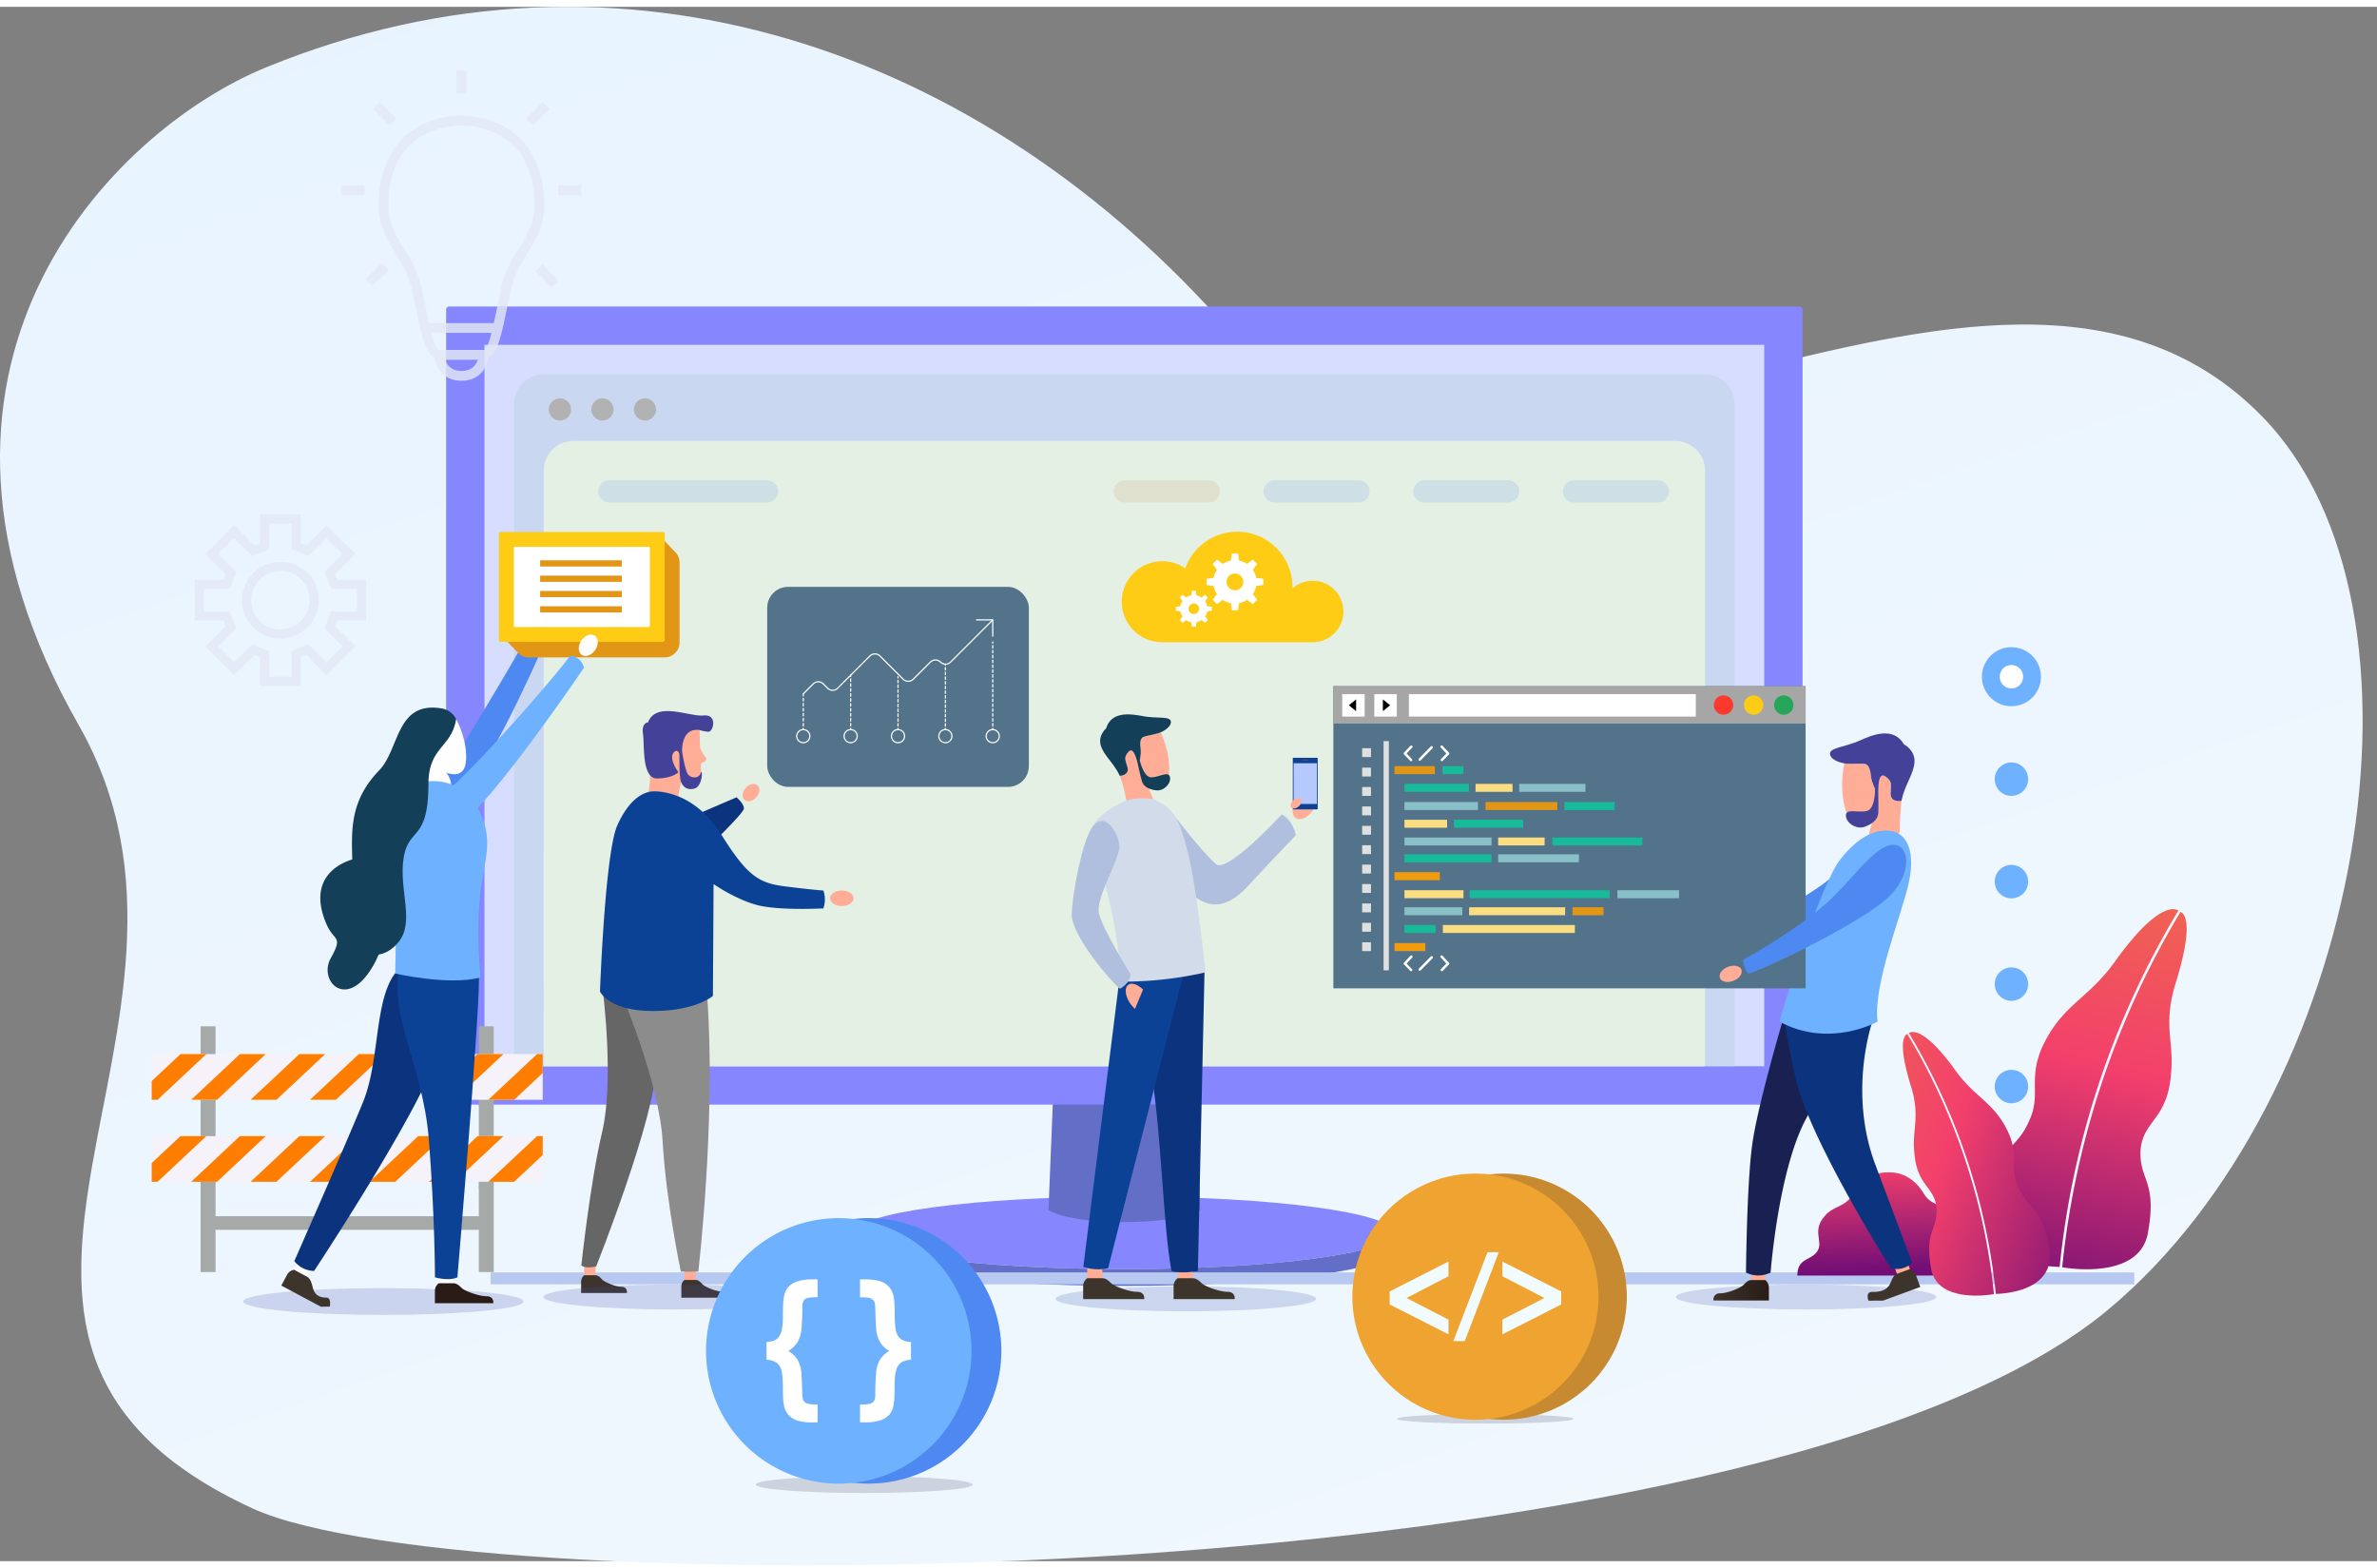 <svg xmlns="http://www.w3.org/2000/svg" xmlns:xlink="http://www.w3.org/1999/xlink"  width="1292.132" height="852.291" viewBox="0 0 1300 850">
  <rect x="0" y="0" width="1300" height="850" fill="#808080" stroke="none"/>
  <defs>
    <linearGradient id="linear-gradient" x1="0.095" y1="-0.018" x2="1.174" y2="2.023" gradientUnits="objectBoundingBox">
      <stop offset="0" stop-color="#e7f3fe"/>
      <stop offset="0.441" stop-color="#eff7fe"/>
      <stop offset="1" stop-color="#fff"/>
    </linearGradient>
    <linearGradient id="linear-gradient-2" x1="16.319" y1="0.5" x2="17.319" y2="0.5" gradientUnits="objectBoundingBox">
      <stop offset="0" stop-color="#3d342b"/>
      <stop offset="1" stop-color="#291c17"/>
    </linearGradient>
    <linearGradient id="linear-gradient-3" x1="20.7" y1="0.5" x2="21.7" y2="0.5" xlink:href="#linear-gradient-2"/>
    <linearGradient id="linear-gradient-4" x1="5.688" y1="0.5" x2="6.688" y2="0.5" xlink:href="#linear-gradient-2"/>
    <linearGradient id="linear-gradient-5" x1="8.647" y1="0.5" x2="9.647" y2="0.5" xlink:href="#linear-gradient-2"/>
    <linearGradient id="linear-gradient-6" x1="0.498" y1="0.954" x2="0.37" y2="-1.059" gradientUnits="objectBoundingBox">
      <stop offset="0" stop-color="#710e76"/>
      <stop offset="0.483" stop-color="#f23f6c"/>
      <stop offset="1" stop-color="#ef7544"/>
    </linearGradient>
    <linearGradient id="linear-gradient-7" x1="0.409" y1="1.104" x2="0.603" y2="-0.282" xlink:href="#linear-gradient-6"/>
    <linearGradient id="linear-gradient-8" x1="1.182" y1="1.149" x2="-0.688" y2="-0.153" xlink:href="#linear-gradient-6"/>
    <linearGradient id="linear-gradient-9" x1="-40.569" y1="0.5" x2="-39.569" y2="0.5" xlink:href="#linear-gradient-2"/>
    <linearGradient id="linear-gradient-10" x1="25.263" y1="-81.492" x2="26.342" y2="-81.492" xlink:href="#linear-gradient-2"/>
    <linearGradient id="linear-gradient-11" x1="0" y1="0.5" x2="1" y2="0.5" xlink:href="#linear-gradient-2"/>
    <linearGradient id="linear-gradient-12" x1="59.487" y1="-125.722" x2="60.501" y2="-125.722" xlink:href="#linear-gradient-2"/>
  </defs>
  <g id="Group_3042" data-name="Group 3042" transform="translate(-293 -183.702)">
    <path id="Path_1" data-name="Path 1" d="M230.344,261.259c194.609-79.5,392.405-9.215,526.553,143.862s415.678-105.655,564.987,47.172c101.9,104.3,55.224,372.449-84.494,488.592-189.909,157.865-897.4,162.606-1014.789,108.433C22.007,956.749,221.321,785.326,127.685,621,17.218,427.132,144.343,296.389,230.344,261.259Z" transform="translate(208.347 -44.532)" fill="url(#linear-gradient)"/>
    <g id="Group_3040" data-name="Group 3040" transform="translate(173.253 7.11)">
      <g id="Group_2910" data-name="Group 2910" transform="translate(363.735 340.46)">
        <path id="Path_10896" data-name="Path 10896" d="M461.35,167.555c0,10.945-66.026,19.829-147.454,19.829S166.449,178.5,166.449,167.555s66.019-19.836,147.447-19.836S461.35,156.6,461.35,167.555Z" transform="translate(57.096 339.027)" fill="#8686fe"/>
        <path id="Path_10897" data-name="Path 10897" d="M313.9,170.223c-81.428,0-147.447-8.884-147.447-19.829v9.173c0,10.945,66.019,19.829,147.447,19.829s147.454-8.884,147.454-19.829v-9.173C461.35,161.339,395.323,170.223,313.9,170.223Z" transform="translate(57.096 356.188)" fill="#636ec7"/>
        <path id="Path_10898" data-name="Path 10898" d="M263.713,204.277s-9.2,6.555-41.637,6.555-41.348-6.555-41.348-6.555l2.618-64.224H261.1Z" transform="translate(148.701 289.847)" fill="#636ec7"/>
        <g id="Group_2908" data-name="Group 2908">
          <g id="Group_2907" data-name="Group 2907">
            <g id="Group_2906" data-name="Group 2906">
              <path id="Rectangle_772" data-name="Rectangle 772" d="M1.769,0H740.076a1.769,1.769,0,0,1,1.769,1.769V434.69a1.768,1.768,0,0,1-1.768,1.768H1.768A1.768,1.768,0,0,1,0,434.69V1.769A1.769,1.769,0,0,1,1.769,0Z" fill="#8686fe"/>
            </g>
          </g>
        </g>
        <rect id="Rectangle_773" data-name="Rectangle 773" width="699.899" height="394.512" transform="translate(20.975 20.968)" fill="#d7ddff"/>
        <path id="Path_10899" data-name="Path 10899" d="M792.683,87.087H157.492a16.229,16.229,0,0,0-16.18,16.18V465.425H808.863V103.267A16.229,16.229,0,0,0,792.683,87.087Z" transform="translate(-104.166 -49.948)" fill="#bfd4e6" opacity="0.6" style="mix-blend-mode: multiply;isolation: isolate"/>
        <path id="Path_10900" data-name="Path 10900" d="M762.519,92h-602.8a16.227,16.227,0,0,0-16.18,16.173l-.044,325.771H778.685V108.168A16.219,16.219,0,0,0,762.519,92Z" transform="translate(-90.168 -18.462)" fill="#e3f0e3"/>
        <g id="Group_2909" data-name="Group 2909" transform="translate(56.181 50.242)">
          <path id="Path_10901" data-name="Path 10901" d="M156.01,94.92a6.066,6.066,0,1,1-6.066-6.066A6.064,6.064,0,0,1,156.01,94.92Z" transform="translate(-143.879 -88.854)" fill="#b2b2b2" style="mix-blend-mode: multiply;isolation: isolate"/>
          <path id="Path_10902" data-name="Path 10902" d="M159.146,94.92a6.066,6.066,0,1,1-6.066-6.066A6.068,6.068,0,0,1,159.146,94.92Z" transform="translate(-123.76 -88.854)" fill="#b2b2b2" style="mix-blend-mode: multiply;isolation: isolate"/>
          <path id="Path_10903" data-name="Path 10903" d="M162.282,94.92a6.066,6.066,0,1,1-6.066-6.066A6.064,6.064,0,0,1,162.282,94.92Z" transform="translate(-103.649 -88.854)" fill="#b2b2b2" style="mix-blend-mode: multiply;isolation: isolate"/>
        </g>
        <path id="Path_10904" data-name="Path 10904" d="M245.91,100.963a6.068,6.068,0,0,1-6.066,6.066h-86.27a6.062,6.062,0,0,1-6.058-6.066h0a6.062,6.062,0,0,1,6.058-6.066h86.27a6.068,6.068,0,0,1,6.066,6.066Z" transform="translate(-64.366 0.156)" fill="#bfd4e6" opacity="0.6" style="mix-blend-mode: multiply;isolation: isolate"/>
        <path id="Path_10905" data-name="Path 10905" d="M243.508,100.963a6.062,6.062,0,0,1-6.058,6.066H191.616a6.064,6.064,0,0,1-6.066-6.066h0a6.064,6.064,0,0,1,6.066-6.066H237.45a6.062,6.062,0,0,1,6.058,6.066Z" transform="translate(179.635 0.156)" fill="#e0e0cf"/>
        <path id="Path_10906" data-name="Path 10906" d="M254.551,100.963a6.068,6.068,0,0,1-6.066,6.066H202.651a6.062,6.062,0,0,1-6.058-6.066h0a6.062,6.062,0,0,1,6.058-6.066h45.834a6.068,6.068,0,0,1,6.066,6.066Z" transform="translate(250.48 0.156)" fill="#bfd4e6" opacity="0.6" style="mix-blend-mode: multiply;isolation: isolate"/>
        <path id="Path_10907" data-name="Path 10907" d="M265.593,100.963a6.064,6.064,0,0,1-6.066,6.066H213.7a6.064,6.064,0,0,1-6.066-6.066h0A6.064,6.064,0,0,1,213.7,94.9h45.827a6.064,6.064,0,0,1,6.066,6.066Z" transform="translate(321.318 0.156)" fill="#bfd4e6" opacity="0.6" style="mix-blend-mode: multiply;isolation: isolate"/>
        <path id="Path_10908" data-name="Path 10908" d="M276.635,100.963a6.062,6.062,0,0,1-6.058,6.066H224.743a6.064,6.064,0,0,1-6.066-6.066h0a6.064,6.064,0,0,1,6.066-6.066h45.834a6.062,6.062,0,0,1,6.058,6.066Z" transform="translate(392.156 0.156)" fill="#bfd4e6" opacity="0.6" style="mix-blend-mode: multiply;isolation: isolate"/>
      </g>
      <g id="Group_2912" data-name="Group 2912" transform="translate(226.199 454.154)" opacity="0.8" style="mix-blend-mode: multiply;isolation: isolate">
        <g id="Group_2911" data-name="Group 2911">
          <path id="Path_10909" data-name="Path 10909" d="M247.117,58.033V73.739c-1.216.5-1.854.756-3.055,1.283C242.2,73.153,232.946,63.9,232.946,63.9L217.211,79.641s9.262,9.254,11.1,11.1c-.5,1.216-.756,1.846-1.253,3.063H211.345v22.253h15.713c.5,1.216.749,1.854,1.253,3.055-1.839,1.861-11.1,11.116-11.1,11.116l15.735,15.728s9.254-9.254,11.116-11.108c1.2.5,1.839.779,3.055,1.275V151.83h22.246V136.124c1.216-.512,1.861-.771,3.063-1.275,1.861,1.854,11.108,11.108,11.108,11.108l15.735-15.728s-9.254-9.254-11.108-11.116c.5-1.2.771-1.839,1.261-3.055h15.713V93.8H289.421c-.489-1.216-.764-1.846-1.261-3.063,1.854-1.846,11.108-11.1,11.108-11.1L283.533,63.9s-9.247,9.254-11.108,11.123c-1.2-.526-1.846-.779-3.062-1.283V58.033Zm17.211,5.028V77.1l1.824.734,7.223,2.966,1.431-1.06s6.273-6.266,8.728-8.728c2.158,2.15,6.481,6.474,8.639,8.631-2.454,2.447-9.929,9.907-9.929,9.907l.764,1.794,2.974,7.245,1.787.237h12.339V111.03H286.069l-.719,1.809-2.974,7.23,1.06,1.431s6.281,6.266,8.735,8.728c-2.158,2.158-6.481,6.474-8.639,8.624l-9.907-9.907-1.795.756-7.237,2.981-.267,1.757V146.8H252.159V132.757l-1.832-.719-7.223-2.974-1.431,1.06s-6.281,6.273-8.728,8.728c-2.158-2.15-6.474-6.466-8.617-8.624,2.432-2.462,9.907-9.922,9.907-9.922l-.764-1.794-2.966-7.23-1.787-.252H216.373V98.825H230.4l.742-1.8L234.1,89.8l-1.06-1.446s-6.281-6.266-8.713-8.713c2.143-2.158,6.459-6.481,8.617-8.631,2.447,2.462,9.914,9.9,9.914,9.9l1.795-.749,7.223-2.981.282-1.757V63.061Z" transform="translate(-211.345 -58.033)" fill="#e4e8f4"/>
          <path id="Path_10910" data-name="Path 10910" d="M214.835,82.538a21.015,21.015,0,1,0,21.022-21.015A21.055,21.055,0,0,0,214.835,82.538Zm5.035,0a15.987,15.987,0,1,1,15.987,15.98A16,16,0,0,1,219.87,82.538Z" transform="translate(-188.955 -35.643)" fill="#e4e8f4"/>
        </g>
      </g>
      <g id="Group_2925" data-name="Group 2925" transform="translate(306.639 211.42)" opacity="0.8" style="mix-blend-mode: multiply;isolation: isolate">
        <g id="Group_2924" data-name="Group 2924" transform="translate(0)">
          <g id="Group_2916" data-name="Group 2916" transform="translate(20.221 24.665)">
            <g id="Group_2913" data-name="Group 2913">
              <path id="Path_10911" data-name="Path 10911" d="M245.766,133.516c0,11.193,4.372,18.359,9.045,25.969,3.546,5.792,7.249,11.779,9.12,20.125l2.5,11.719c2.847,13.852,5.018,23.167,9.968,25.609.759,4.98,4.417,12.47,14.664,12.47,10.224,0,13.83-7.49,14.573-12.508,4.935-2.4,7.129-11.734,9.961-25.571l2.517-11.719c1.855-8.346,5.536-14.333,9.1-20.125,4.658-7.61,9.059-14.776,9.059-25.969,0-36.238-24.452-49.091-45.4-49.091C270.06,84.425,245.766,97.278,245.766,133.516Zm31.092,83.609c.661.248,1.164.819,1.9.819A2.785,2.785,0,0,1,276.858,217.125Zm4.59-2.013a2.728,2.728,0,0,0-2.689-2.554c-2.479,0-5.243-13.424-7.046-22.311l-2.532-11.824c-2.1-9.225-6.175-15.865-9.8-21.77-4.41-7.227-8.263-13.469-8.263-23.137,0-41.609,33.12-43.7,39.761-43.7,6.678,0,40.032,2.088,40.032,43.7,0,9.668-3.839,15.911-8.271,23.137-3.606,5.9-7.7,12.545-9.811,21.77l-2.494,11.824c-1.8,8.887-4.575,22.311-7.069,22.311a2.7,2.7,0,0,0-2.689,2.554c-.045.894-.781,8.924-9.51,8.924S281.508,215.991,281.448,215.112Zm23.7,2.013a2.652,2.652,0,0,1-1.886.819C304,217.944,304.518,217.373,305.149,217.125Z" transform="translate(-245.766 -84.425)" fill="#e4e8f4"/>
            </g>
            <g id="Group_2914" data-name="Group 2914" transform="translate(30.311 128.133)">
              <path id="Path_10912" data-name="Path 10912" d="M252.483,101.482a2.693,2.693,0,0,0,0,5.386h24.5a2.693,2.693,0,0,0,0-5.386Z" transform="translate(-249.801 -101.482)" fill="#e4e8f4"/>
            </g>
            <g id="Group_2915" data-name="Group 2915" transform="translate(22.934 113.447)">
              <path id="Path_10913" data-name="Path 10913" d="M251.538,99.527a2.678,2.678,0,1,0,0,5.356h37.943a2.678,2.678,0,1,0,0-5.356Z" transform="translate(-248.819 -99.527)" fill="#e4e8f4"/>
            </g>
          </g>
          <g id="Group_2917" data-name="Group 2917" transform="translate(62.781)">
            <rect id="Rectangle_774" data-name="Rectangle 774" width="5.385" height="12.541" fill="#e4e8f4"/>
          </g>
          <g id="Group_2918" data-name="Group 2918" transform="translate(118.396 62.773)">
            <rect id="Rectangle_775" data-name="Rectangle 775" width="12.537" height="5.363" fill="#e4e8f4"/>
          </g>
          <g id="Group_2919" data-name="Group 2919" transform="translate(0 62.773)">
            <rect id="Rectangle_776" data-name="Rectangle 776" width="12.552" height="5.363" fill="#e4e8f4"/>
          </g>
          <g id="Group_2920" data-name="Group 2920" transform="translate(105.905 105.906)">
            <rect id="Rectangle_777" data-name="Rectangle 777" width="5.369" height="12.553" transform="matrix(0.707, -0.707, 0.707, 0.707, 0, 3.795)" fill="#e4e8f4"/>
          </g>
          <g id="Group_2921" data-name="Group 2921" transform="translate(17.247 17.28)">
            <path id="Path_10914" data-name="Path 10914" d="M245.37,87.238l8.9,8.88,3.815-3.815-8.891-8.862Z" transform="translate(-245.37 -83.442)" fill="#e4e8f4"/>
          </g>
          <g id="Group_2922" data-name="Group 2922" transform="translate(100.98 17.247)">
            <path id="Path_10915" data-name="Path 10915" d="M256.517,92.333l3.793,3.815,8.869-8.906-3.792-3.8Z" transform="translate(-256.517 -83.438)" fill="#e4e8f4"/>
          </g>
          <g id="Group_2923" data-name="Group 2923" transform="translate(12.997 105.235)">
            <rect id="Rectangle_778" data-name="Rectangle 778" width="12.562" height="5.38" transform="matrix(0.708, -0.706, 0.706, 0.708, 0, 8.866)" fill="#e4e8f4"/>
          </g>
        </g>
      </g>
      <rect id="Rectangle_779" data-name="Rectangle 779" width="898.896" height="6.517" transform="translate(388.099 868.684)" fill="#b7c9f1"/>
      <g id="Group_2959" data-name="Group 2959" transform="translate(437.571 561.72)">
        <g id="Group_2954" data-name="Group 2954" transform="translate(60.346 39.817)">
          <path id="Path_10932" data-name="Path 10932" d="M154.4,128.893l24.634-10.619s4.049,3.381,4.049,6.1c0,2.7-21.905,23.477-21.905,23.477Z" transform="translate(-154.398 -110.95)" fill="#0c337d"/>
          <path id="Path_10933" data-name="Path 10933" d="M159.853,119.45c-1.958,2.195-2.247,5.146-.645,6.577s4.494.8,6.459-1.4,2.262-5.131.645-6.555C164.71,116.624,161.818,117.232,159.853,119.45Z" transform="translate(-130.184 -117.286)" fill="#ffad97"/>
        </g>
        <g id="Group_2958" data-name="Group 2958">
          <g id="Group_2955" data-name="Group 2955" transform="translate(54.814 305.422)">
            <path id="Path_10934" data-name="Path 10934" d="M153.875,153.524v7.923h6.25V153.1Z" transform="translate(-152.221 -153.105)" fill="#ffad97"/>
            <path id="Path_10935" data-name="Path 10935" d="M155.306,153.87a4.808,4.808,0,0,0-1.654,3.945v5.754h25.042s.46-3.4-2.981-3.4-9.462-2.722-10.589-4c-1.453-1.676-2.484-2.3-3.567-2.3Z" transform="translate(-153.652 -148.194)" fill="url(#linear-gradient-2)"/>
          </g>
          <g id="Group_2956" data-name="Group 2956" transform="translate(0 302.851)">
            <path id="Path_10936" data-name="Path 10936" d="M146.483,153.178v7.914h6.239v-8.335Z" transform="translate(-144.83 -152.758)" fill="#ffad97"/>
            <path id="Path_10937" data-name="Path 10937" d="M147.914,153.522a4.837,4.837,0,0,0-1.654,3.975v5.725h25.034s.46-3.389-2.974-3.389-9.477-2.714-10.6-4c-1.446-1.668-2.477-2.306-3.574-2.306Z" transform="translate(-146.26 -147.855)" fill="url(#linear-gradient-3)"/>
          </g>
          <path id="Path_10938" data-name="Path 10938" d="M158.177,133.829s6.081,48.118-.534,76.052c-6.6,27.911-11.368,72.93-11.368,72.93s2.2,1.935,8.12.526c0,0,32.62-82.125,32.62-109.028,0-26.881-6.9-34.148-6.9-34.148S162.619,128.772,158.177,133.829Z" transform="translate(-146.164 20.353)" fill="#666"/>
          <path id="Path_10939" data-name="Path 10939" d="M149.208,140.031s20.9,48.852,22.736,81.354c1.824,32.524,9.951,71.024,9.951,71.024h9.536s9.9-84.209,4.776-151.74C195.079,125.8,156.453,131.778,149.208,140.031Z" transform="translate(-127.348 14.151)" fill="#8c8c8c"/>
          <g id="Group_2957" data-name="Group 2957" transform="translate(33.685)">
            <path id="Path_10940" data-name="Path 10940" d="M179.852,113.772s.193,8.1.193,9.2,2.113,4.8,3.1,5.673c1.008.89-.193,2.7-1.5,2.8-1.29.1-1.09,1.8-1.09,3.4,0,3.4.2,14.074-10.789,7.378,0,0-2.01,7.148-1.4,9.447l-17.241.326s1.891-8.765,1.594-12.754S166.237,109.241,179.852,113.772Z" transform="translate(-148.734 -103.403)" fill="#ffad97"/>
            <path id="Path_10941" data-name="Path 10941" d="M184.116,114.314c-7.779.808-25.931-7.979-30.425,3.789,0,0-3.648.119-2.744,6.244.89,6.132-.756,24.4,7.63,24.4s11.746-3.374,11.746-3.374-6.066-8.149-2.076-11.308c1.246-.949,2.529-.141,2.61,2.032s-.222,12.161,1.075,14.964c1.958,4.264,5.695,3.633,7.186,3.226,4.635-1.283,4.5-11.62,3.456-8.542s-4.842,3-6.733,1.1c-1.891-1.883-3.53-12.94-3.537-12.962.067-5.295,1.579-12.68,9.618-11.59a21.636,21.636,0,0,0,4.783.919C189.41,123.406,191.9,113.521,184.116,114.314Z" transform="translate(-150.803 -111.917)" fill="#444199"/>
          </g>
          <path id="Path_10942" data-name="Path 10942" d="M147.651,227.345s2.714-75.985,9.514-91c6.778-15.053,14.927-18.509,20.029-18.509,5.08,0,22.951,1.528,36.98,23.9s20.355,26.228,34.392,28.037c14.015,1.795,21.252,2.3,21.252,2.3a14.932,14.932,0,0,1,0,9.773s-24.767,1.35-36.639-1.935-23.41-11.368-23.41-11.368l-.356,61.125s-8.98,8.29-32.917,8.29S147.651,227.345,147.651,227.345Z" transform="translate(-137.336 -73.949)" fill="#0c4296"/>
          <path id="Path_10943" data-name="Path 10943" d="M164.615,129.405c0,2.336,2.885,4.234,6.444,4.234s6.451-1.9,6.451-4.234-2.885-4.256-6.451-4.256S164.615,127.062,164.615,129.405Z" transform="translate(-28.506 -27.027)" fill="#ffad97"/>
        </g>
      </g>
      <g id="Group_2971" data-name="Group 2971" transform="translate(417.016 562.52)">
        <path id="Path_10945" data-name="Path 10945" d="M369.482,161.007c0,3.782-31.916,6.844-71.239,6.844-39.346,0-71.247-3.062-71.247-6.844,0-3.752,31.9-6.8,71.247-6.8C337.566,154.207,369.482,157.255,369.482,161.007Z" transform="translate(392.244 158.59)" fill="#3c4cb1" opacity="0.2" style="mix-blend-mode: multiply;isolation: isolate"/>
        <path id="Path_10946" data-name="Path 10946" d="M285.959,161.007c0,3.782-31.908,6.844-71.224,6.844-39.346,0-71.246-3.062-71.246-6.844,0-3.752,31.9-6.8,71.246-6.8C254.051,154.207,285.959,157.255,285.959,161.007Z" transform="translate(-143.488 158.59)" fill="#3c4cb1" opacity="0.2" style="mix-blend-mode: multiply;isolation: isolate"/>
        <g id="Group_3041" data-name="Group 3041" transform="translate(17 1)">
          <path id="Path_10944" data-name="Path 10944" d="M321.435,161.007c0,3.782-31.9,6.844-71.232,6.844s-71.239-3.062-71.239-6.844c0-3.752,31.9-6.8,71.239-6.8S321.435,157.255,321.435,161.007Z" transform="translate(84.102 158.59)" fill="#3c4cb1" opacity="0.2" style="mix-blend-mode: multiply;isolation: isolate"/>
          <g id="Group_2960" data-name="Group 2960" transform="translate(327.58 301.682)">
            <path id="Path_10947" data-name="Path 10947" d="M187.962,153.2v9.291h8.313v-9.783Z" transform="translate(-185.753 -152.708)" fill="#ffad97"/>
            <path id="Path_10948" data-name="Path 10948" d="M189.874,153.608a5.43,5.43,0,0,0-2.21,4.635V165h33.4s.6-3.982-3.982-3.982-12.621-3.174-14.1-4.709c-1.928-1.965-3.322-2.7-4.79-2.7Z" transform="translate(-187.664 -146.934)" fill="url(#linear-gradient-4)"/>
          </g>
          <g id="Group_2961" data-name="Group 2961" transform="translate(278.12 301.682)">
            <path id="Path_10949" data-name="Path 10949" d="M181.292,153.2v9.291h8.313v-9.783Z" transform="translate(-179.082 -152.708)" fill="#ffad97"/>
            <path id="Path_10950" data-name="Path 10950" d="M183.2,153.608a5.43,5.43,0,0,0-2.21,4.635V165h33.4s.593-3.982-3.989-3.982-12.606-3.174-14.126-4.709c-1.913-1.965-3.292-2.7-4.761-2.7Z" transform="translate(-180.994 -146.934)" fill="url(#linear-gradient-5)"/>
          </g>
          <path id="Path_10951" data-name="Path 10951" d="M226.618,145.745l-3.656,164.947s-8.669,1.676-14.423,0c-4.827-25.145-5.465-80.4-12.361-116.829-6.919-36.424-11.946-43.98-11.946-60.3C184.232,117.218,226.618,145.745,226.618,145.745Z" transform="translate(117.898 -6.281)" fill="#0c337d"/>
          <path id="Path_10952" data-name="Path 10952" d="M194.547,291.724a25.736,25.736,0,0,1-13.54-.749l20.051-159.749h34.607Z" transform="translate(97.203 11.159)" fill="#0c4296"/>
          <path id="Path_10953" data-name="Path 10953" d="M190.661,119.128s14.742,19.918,24.745,29.127c4.494,4.449,24-14.045,36.113-27.11,0,0,6.044,2.855,7.638,11.471,0,0-10.507,10.819-26.072,27.615C219.641,174.758,208,173.905,194.139,156.2,180.295,138.541,190.661,119.128,190.661,119.128Z" transform="translate(135.235 -66.453)" fill="#b0bfde"/>
          <g id="Group_2963" data-name="Group 2963" transform="translate(287.401)">
            <g id="Group_2962" data-name="Group 2962">
              <path id="Path_10954" data-name="Path 10954" d="M210.572,135.98c.964-11.887-4.568-22.632-4.568-22.632-1.713.838-6,1.505-8.965,2.351-2.988.853-2.128,5.168-1.906,7.26s-.452,6.889-1.461,7.46c-.979-2.217-2.469-9.618-5.317-6.348s-1.513,4.249-.46,8.55-4.2,4.531-4.2,4.531c3.745,10.04,2.684,13.073,4.583,15.142,4.308,4.731,15.661,7.438,14.208-1.1-1.995-4.79-3.463-8.2-3.463-8.2C206.953,145.99,209.972,142.475,210.572,135.98Z" transform="translate(-172.921 -103.534)" fill="#ffad97"/>
              <path id="Path_10955" data-name="Path 10955" d="M215.329,121.839s5.561-2.232,5.628-5.658-7.964-1.772-15.038-3.144-17.515-2.885-20.444,6.7c0,0-4.627,3.886-2.8,9.506s6.9,9.091,10.352,16.4c0,0,5.258-.245,4.2-4.531s-2.388-5.265.46-8.55,4.338,4.13,5.317,6.348c1.008-.571,1.668-5.384,1.461-7.46s-1.083-6.407,1.906-7.26C209.329,123.344,213.616,122.676,215.329,121.839Z" transform="translate(-182.246 -112.025)" fill="#143f58"/>
            </g>
            <path id="Path_10956" data-name="Path 10956" d="M186.5,115.85s2.113,10.115,6.518,10.063,9.321-3.648,10.189-.26-3.151,7.786-7.393,7.378c-4.219-.445-6.97-2.113-7.86-4.79-.912-2.692-3.026-13.014-3.026-13.014Z" transform="translate(-165.03 -91.48)" fill="#143f58"/>
          </g>
          <path id="Path_10957" data-name="Path 10957" d="M200.935,119.361s-14.638,5.917-18.642,14.6,9.966,24.9,14.927,74.754c.371,3.671-2.121,9.714-2.121,9.714a202.111,202.111,0,0,0,49.067-5.028s-4.738-46.027-9.432-64.617c-4.679-18.583-7.03-24.545-19.169-30.136A35.544,35.544,0,0,0,200.935,119.361Z" transform="translate(100.862 -72.323)" fill="#d2dbea"/>
          <path id="Path_10958" data-name="Path 10958" d="M189.192,145.645a19.5,19.5,0,0,1-2.173-2.4c-3.144-4.227-3.819-9.047-1.527-10.76,1.906-1.416,5.25-.237,8.1,2.588Z" transform="translate(117.269 15.419)" fill="#ffad97"/>
          <path id="Path_10959" data-name="Path 10959" d="M191.471,123.229c-5.591,7.779-10.737,35.512-11.316,47.28-.541,11.761,21.964,37.729,26.421,41.126,0,0,5.591-2.87,5.776-8.009,0,0-16.084-25.783-17.389-33.769-1.29-7.971,10.241-27.177,11.257-35.171C207,128.724,198.768,113.078,191.471,123.229Z" transform="translate(91.683 -61.59)" fill="#b0bfde"/>
          <path id="Path_10960" data-name="Path 10960" d="M198.613,122.114c-2.677,3.715-2.907,8.1-.541,9.788,2.343,1.676,6.437.03,9.084-3.693s2.885-8.1.549-9.781C205.339,116.715,201.253,118.376,198.613,122.114Z" transform="translate(196.217 -75.275)" fill="#ffad97"/>
          <g id="Group_2970" data-name="Group 2970" transform="translate(392.776 23.737)">
            <path id="Rectangle_781" data-name="Rectangle 781" d="M.206,0h13.21a.2.2,0,0,1,.2.2v27.8a.207.207,0,0,1-.207.207H.207A.207.207,0,0,1,0,28.006V.206A.206.206,0,0,1,.206,0Z" fill="#0c4296"/>
            <g id="Group_2966" data-name="Group 2966" transform="translate(0.434 2.969)">
              <g id="Group_2965" data-name="Group 2965">
                <g id="Group_2964" data-name="Group 2964">
                  <rect id="Rectangle_782" data-name="Rectangle 782" width="12.753" height="22.275" fill="#b5c9ff"/>
                </g>
              </g>
            </g>
            <g id="Group_2969" data-name="Group 2969" transform="translate(4.834 1.338)" opacity="0.6" style="mix-blend-mode: multiply;isolation: isolate">
              <g id="Group_2968" data-name="Group 2968">
                <g id="Group_2967" data-name="Group 2967">
                  <path id="Path_10961" data-name="Path 10961" d="M197.108,115.532a.15.15,0,0,0,.141.134H200.9a.139.139,0,0,0,.156-.134h0a.143.143,0,0,0-.156-.126h-3.648c-.052,0-.141.059-.141.126Z" transform="translate(-197.108 -115.406)" fill="#ef4b00"/>
                </g>
              </g>
            </g>
            <path id="Path_10962" data-name="Path 10962" d="M200.6,119.512a.8.8,0,0,1-.8.8h-1.854a.8.8,0,0,1-.8-.8h0a.8.8,0,0,1,.8-.786h1.854a.794.794,0,0,1,.8.786Z" transform="translate(-192.069 -92.769)" fill="#0c4296"/>
          </g>
          <path id="Path_10963" data-name="Path 10963" d="M201.888,118.724c.8.927.3,2.7-1.135,3.982-1.446,1.253-3.27,1.535-4.071.615s-.3-2.7,1.135-3.96S201.079,117.834,201.888,118.724Z" transform="translate(195.278 -72.389)" fill="#ffad97"/>
        </g>
      </g>
      <g id="Group_2975" data-name="Group 2975" transform="translate(505.887 839)">
        <path id="Path_10964" data-name="Path 10964" d="M281.082,164.528c0,2.553-26.561,4.6-59.326,4.592s-59.326-2.068-59.326-4.6c0-2.563,26.551-4.621,59.326-4.612S281.082,162,281.082,164.528Z" transform="translate(-135.276 -18.791)" fill="#473f66" opacity="0.2" style="mix-blend-mode: multiply;isolation: isolate"/>
        <g id="Group_2974" data-name="Group 2974">
          <path id="Path_10965" data-name="Path 10965" d="M306.519,218.263a72.592,72.592,0,1,1-72.6-72.616A72.593,72.593,0,0,1,306.519,218.263Z" transform="translate(-145.008 -145.647)" fill="#4e89f1"/>
          <path id="Path_10966" data-name="Path 10966" d="M304.879,218.263a72.6,72.6,0,1,1-72.607-72.616A72.589,72.589,0,0,1,304.879,218.263Z" transform="translate(-159.686 -145.647)" fill="#6eb1ff"/>
          <g id="Group_2973" data-name="Group 2973" transform="translate(33.092 33.498)">
            <g id="Group_2972" data-name="Group 2972">
              <path id="Path_10967" data-name="Path 10967" d="M163.03,193.029v-9.787c2.415-.109,4.226-.554,5.354-1.415a7.9,7.9,0,0,0,2.652-3.968c.613-1.771.93-4.78.93-9.055,0-5.354.228-9.035.742-11.014a10.746,10.746,0,0,1,2.306-4.7,11.8,11.8,0,0,1,4.74-2.909,26.773,26.773,0,0,1,9.015-1.148h2.167v9.777a22.3,22.3,0,0,0-5.73.445,3.542,3.542,0,0,0-1.979,1.544,8.434,8.434,0,0,0-.613,3.9c0,3.414-.168,7.244-.485,11.449a17.2,17.2,0,0,1-2.276,7.353,14.95,14.95,0,0,1-4.928,4.681,13.908,13.908,0,0,1,4.74,4.324,15.673,15.673,0,0,1,2.316,6.65c.178,1.158.356,4.938.554,11.361a19.631,19.631,0,0,0,.445,4.384,3.926,3.926,0,0,0,2.009,1.94,18.441,18.441,0,0,0,5.948.633v9.747h-2.167a29.658,29.658,0,0,1-8.807-.95,11.084,11.084,0,0,1-4.631-2.8,10.546,10.546,0,0,1-2.573-4.661c-.534-1.9-.792-5.146-.792-9.787,0-5.116-.277-8.609-.851-10.42a7.732,7.732,0,0,0-2.612-4.038A10.1,10.1,0,0,0,163.03,193.029Z" transform="translate(-163.03 -149.032)" fill="#fff"/>
              <path id="Path_10968" data-name="Path 10968" d="M196.083,183.242v9.787a10.5,10.5,0,0,0-5.374,1.425,7.572,7.572,0,0,0-2.632,3.959c-.643,1.8-.97,4.819-.97,9.094,0,5.373-.228,9.025-.712,10.955a9.947,9.947,0,0,1-2.306,4.71,11.7,11.7,0,0,1-4.73,2.929,27.594,27.594,0,0,1-9,1.118H168.2v-9.747a20.36,20.36,0,0,0,5.67-.475,3.4,3.4,0,0,0,2-1.534,8.084,8.084,0,0,0,.653-3.889c0-3.424.158-7.264.475-11.46a16.244,16.244,0,0,1,2.217-7.293,15.469,15.469,0,0,1,4.958-4.671,13.759,13.759,0,0,1-4.691-4.324,15.961,15.961,0,0,1-2.345-6.719c-.159-1.128-.376-4.918-.584-11.341a15.94,15.94,0,0,0-.475-4.414,3.494,3.494,0,0,0-1.969-1.91c-.99-.426-2.939-.633-5.908-.633v-9.777h2.167a29.121,29.121,0,0,1,8.738.99,11.435,11.435,0,0,1,4.671,2.82,10.534,10.534,0,0,1,2.573,4.681c.564,1.88.811,5.116.811,9.787,0,5.106.287,8.6.831,10.361a7.779,7.779,0,0,0,2.6,4.057A9.936,9.936,0,0,0,196.083,183.242Z" transform="translate(-117.074 -149.032)" fill="#fff"/>
            </g>
          </g>
        </g>
      </g>
      <g id="Group_2979" data-name="Group 2979" transform="translate(859.373 814.647)">
        <path id="Path_10969" data-name="Path 10969" d="M304.251,158.61c0,1.434-21.613,2.585-48.311,2.576s-48.33-1.16-48.33-2.594c0-1.453,21.641-2.585,48.33-2.585S304.251,157.176,304.251,158.61Z" transform="translate(-183.338 -24.479)" fill="#473f66" opacity="0.2" style="mix-blend-mode: multiply;isolation: isolate"/>
        <g id="Group_2978" data-name="Group 2978">
          <path id="Path_10970" data-name="Path 10970" d="M341.282,209.375a67.3,67.3,0,1,1-67.32-67.311A67.313,67.313,0,0,1,341.282,209.375Z" transform="translate(-191.19 -142.064)" fill="#c78a30"/>
          <path id="Path_10971" data-name="Path 10971" d="M339.659,209.375a67.31,67.31,0,1,1-67.329-67.311A67.321,67.321,0,0,1,339.659,209.375Z" transform="translate(-205.038 -142.064)" fill="#efa330"/>
          <g id="Group_2977" data-name="Group 2977" transform="translate(20.396 42.981)">
            <g id="Group_2976" data-name="Group 2976">
              <path id="Path_10972" data-name="Path 10972" d="M239.369,178.945v8.037L207.2,170.633V163.5l32.169-16.339v8.047l-22.943,11.868Z" transform="translate(-207.2 -142.049)" fill="#f2fbfd"/>
              <path id="Path_10973" data-name="Path 10973" d="M210.891,195.252,229.57,146.62h6.217l-18.67,48.631Z" transform="translate(-176.071 -146.62)" fill="#f2fbfd"/>
              <path id="Path_10974" data-name="Path 10974" d="M213.734,155.226V147.16L245.9,163.518v7.132L213.734,187v-8.037L236.7,167.094Z" transform="translate(-152.093 -142.066)" fill="#f2fbfd"/>
            </g>
          </g>
        </g>
      </g>
      <g id="Group_2982" data-name="Group 2982" transform="translate(1102.72 670.029)">
        <path id="Path_10975" data-name="Path 10975" d="M329.274,188.172c-3.478-5.413,3.063-9.877-4.805-18.427-5.005-5.472-14.935-4.7-19.146-11.9-7.838-13.363-19.443-11.857-19.443-11.857s-11.664-1.505-19.495,11.857c-4.212,7.2-10.048,6.051-15.075,11.538-7.831,8.528-.9,14.089-4.353,19.577-3.478,5.421-11,3.574-11,13.414h99.848C335.807,192.532,332.751,193.637,329.274,188.172Z" transform="translate(-235.959 -1.986)" fill="url(#linear-gradient-6)"/>
        <g id="Group_2980" data-name="Group 2980" transform="translate(103.073)">
          <path id="Path_10976" data-name="Path 10976" d="M321.9,153.2c-13.785,19.858-24.456,22.706-35.468,38.552-16.67,25.272-4.939,33.7-12.858,50.513-7.356,17.233-17.367,12.473-23.329,46.316-4.679,31.945,34.652,33.451,40,33.591A470.916,470.916,0,0,1,355.164,127.3C353.444,126.058,344.36,122.617,321.9,153.2Zm12.584,105.12c1.424-16.625,14.816-16.3,16.722-42.134,1.683-16.633-4.294-25.783,1.958-47.466,10.641-33.614,5.725-39.605,3.2-40.7a470.018,470.018,0,0,0-64.721,194.319c5.68,1.09,43.276,6.14,47.013-19.577C343.582,274.928,333.69,274.839,334.483,258.318Z" transform="translate(-249.859 -126.523)" fill="url(#linear-gradient-7)"/>
        </g>
        <g id="Group_2981" data-name="Group 2981" transform="translate(57.727 67.188)">
          <path id="Path_10977" data-name="Path 10977" d="M247.052,136.144a345.037,345.037,0,0,1,47.532,142.678c3.915-.156,32.724-1.26,29.291-24.611-4.375-24.789-11.709-21.275-17.07-33.9-5.806-12.324,2.766-18.486-9.432-36.98-8.031-11.583-15.854-13.674-25.961-28.215C254.972,132.725,248.313,135.254,247.052,136.144Zm12.08,128.426c2.766,18.835,30.262,15.142,34.415,14.341a343.356,343.356,0,0,0-47.369-142.234c-1.824.823-5.413,5.176,2.358,29.773,4.583,15.869.215,22.609,1.446,34.771,1.372,18.924,11.16,18.635,12.206,30.833C262.773,244.17,255.543,244.185,259.132,264.57Z" transform="translate(-243.744 -135.584)" fill="url(#linear-gradient-8)"/>
        </g>
      </g>
      <g id="Group_2988" data-name="Group 2988" transform="translate(202.705 734.092)">
        <rect id="Rectangle_783" data-name="Rectangle 783" width="8.15" height="134.389" transform="translate(26.769)" fill="#a5aaa8"/>
        <rect id="Rectangle_784" data-name="Rectangle 784" width="8.158" height="134.389" transform="translate(178.917)" fill="#a5aaa8"/>
        <path id="Path_10982" data-name="Path 10982" d="M146.872,148.906l-8.158,2.94V146.43h8.158Z" transform="translate(40.202 -62.877)" fill="#a5aaa8" opacity="0.6" style="mix-blend-mode: multiply;isolation: isolate"/>
        <path id="Path_10983" data-name="Path 10983" d="M126.347,148.906l-8.15,2.94V146.43h8.15Z" transform="translate(-91.428 -62.877)" fill="#a5aaa8" opacity="0.6" style="mix-blend-mode: multiply;isolation: isolate"/>
        <g id="Group_2986" data-name="Group 2986" transform="translate(0 15.2)">
          <path id="Path_10984" data-name="Path 10984" d="M146.872,142.834l-8.158,2.934v-5.417h8.158Z" transform="translate(40.202 -117.076)" fill="#a5aaa8" opacity="0.6" style="mix-blend-mode: multiply;isolation: isolate"/>
          <path id="Path_10985" data-name="Path 10985" d="M126.347,142.834l-8.15,2.934v-5.417h8.15Z" transform="translate(-91.428 -117.076)" fill="#a5aaa8" opacity="0.6" style="mix-blend-mode: multiply;isolation: isolate"/>
          <g id="Group_2985" data-name="Group 2985">
            <rect id="Rectangle_785" data-name="Rectangle 785" width="213.85" height="24.998" fill="#f5f2f9"/>
            <path id="Path_10986" data-name="Path 10986" d="M162.839,137.212l-26.666,25h14.134l26.651-25Zm32.5,0-26.666,25h14.148l26.643-25Zm-65.018,0-15.735,14.771v10.226h3.218l26.666-25Zm97.512,0-26.658,25H215.31l26.658-25Zm97.512,0-26.673,25h14.141l15.624-14.653V137.212Zm-32.516,0-26.651,25h14.134l26.658-25Zm-32.494,0-26.666,25H247.8l26.666-25Z" transform="translate(-114.586 -137.211)" fill="#ff7e00"/>
          </g>
        </g>
        <g id="Group_2987" data-name="Group 2987" transform="translate(0 60.061)">
          <rect id="Rectangle_786" data-name="Rectangle 786" width="213.85" height="24.976" fill="#f5f2f9"/>
          <path id="Path_10987" data-name="Path 10987" d="M162.839,143.262l-26.666,24.975h14.134l26.651-24.975Zm32.5,0-26.666,24.975h14.148l26.643-24.975Zm-65.018,0-15.735,14.757v10.218h3.218l26.666-24.975Zm97.512,0-26.658,24.975H215.31l26.658-24.975Zm97.512,0-26.673,24.975h14.141l15.624-14.653V143.262Zm-32.516,0-26.651,24.975h14.134l26.658-24.975Zm-32.494,0L233.67,168.237H247.8l26.666-24.975Z" transform="translate(-114.586 -143.26)" fill="#ff7e00"/>
        </g>
        <rect id="Rectangle_787" data-name="Rectangle 787" width="147.63" height="7.438" transform="translate(32.688 103.873)" fill="#a5aaa8"/>
      </g>
      <g id="Group_3011" data-name="Group 3011" transform="translate(252.789 463.773)">
        <g id="Group_2991" data-name="Group 2991" transform="translate(110.458 41.545)">
          <path id="Path_10992" data-name="Path 10992" d="M138.47,180.076s31.248-50.706,43.936-73.953c0,0,5.48-.845,8.439,5.272,0,0-25.524,59.693-43.409,81.517C129.527,214.75,138.47,180.076,138.47,180.076Z" transform="translate(-136.237 -92.942)" fill="#4e89f1"/>
          <path id="Path_10993" data-name="Path 10993" d="M152.112,112.367c1.52-3.166.875-6.607-1.394-7.719-2.3-1.1-5.4.578-6.9,3.715-1.513,3.166-.9,6.614,1.4,7.712S150.592,115.511,152.112,112.367Z" transform="translate(-92.937 -104.311)" fill="#fdfefd"/>
        </g>
        <g id="Group_3002" data-name="Group 3002" transform="translate(139.832)">
          <path id="Path_10994" data-name="Path 10994" d="M234.133,106.859l-7.311-7.808L213.926,105H154.67a8.176,8.176,0,0,0-8.157,8.135v37.922l-6.036,2.781,8.083,8.439c.2.23.4.438.608.638l.089.089h.022a8.049,8.049,0,0,0,5.391,2.084h74.361a8.167,8.167,0,0,0,8.15-8.142v-43.81A8.076,8.076,0,0,0,234.133,106.859Z" transform="translate(-138.41 -96.508)" fill="#e29616"/>
          <g id="Group_2993" data-name="Group 2993">
            <path id="Rectangle_788" data-name="Rectangle 788" d="M1.1,0H89.565a1.1,1.1,0,0,1,1.1,1.1V59.005a1.1,1.1,0,0,1-1.1,1.1H1.1a1.1,1.1,0,0,1-1.1-1.1V1.1A1.1,1.1,0,0,1,1.1,0Z" fill="#fecb15"/>
            <g id="Group_2992" data-name="Group 2992" transform="translate(8.167 8.154)">
              <path id="Rectangle_789" data-name="Rectangle 789" d="M.55,0H73.8a.548.548,0,0,1,.548.548v42.7a.549.549,0,0,1-.549.549H.548A.548.548,0,0,1,0,43.249V.55A.55.55,0,0,1,.55,0Z" fill="#fff"/>
            </g>
          </g>
        </g>
        <g id="Group_3010" data-name="Group 3010" transform="translate(0 56.117)">
          <path id="Path_10998" data-name="Path 10998" d="M121.341,161.788c0,4.078,34.326,7.356,76.63,7.356,42.327,0,76.638-3.278,76.638-7.356,0-4.034-34.311-7.319-76.638-7.319C155.667,154.469,121.341,157.754,121.341,161.788Z" transform="translate(-121.341 202.9)" fill="#3c4cb1" opacity="0.2" style="mix-blend-mode: multiply;isolation: isolate"/>
          <g id="Group_3009" data-name="Group 3009" transform="translate(20.807)">
            <g id="Group_3008" data-name="Group 3008">
              <g id="Group_3003" data-name="Group 3003" transform="translate(84.008 348.359)">
                <path id="Path_10999" data-name="Path 10999" d="M135.759,153.732v8.87h7.958v-9.349Z" transform="translate(-133.659 -153.254)" fill="#fdfefd"/>
                <path id="Path_11000" data-name="Path 11000" d="M137.575,154.113a5.214,5.214,0,0,0-2.1,4.449v6.451h31.938s.571-3.819-3.812-3.819-12.072-3.033-13.5-4.508c-1.846-1.861-3.159-2.573-4.568-2.573Z" transform="translate(-135.476 -147.743)" fill="url(#linear-gradient-9)"/>
              </g>
              <g id="Group_3004" data-name="Group 3004" transform="translate(0 342.167)">
                <path id="Path_11001" data-name="Path 11001" d="M129.082,152.419l-4.182,7.828,7.032,3.758,4.388-8.262Z" transform="translate(-119.32 -152.419)" fill="#fdfefd"/>
                <path id="Path_11002" data-name="Path 11002" d="M131.14,153.119a5.251,5.251,0,0,0-3.952,2.944c-1.505,2.781-3.04,5.688-3.04,5.688l21.7,11.575,4.82-.089s1.023-4.894-1.869-4.894c-6.933,0-7.252-5.087-7.838-7.052-.734-2.514-1.565-3.745-2.8-4.42C136.924,156.219,131.14,153.119,131.14,153.119Z" transform="translate(-124.147 -147.928)" fill="url(#linear-gradient-10)"/>
              </g>
              <path id="Path_11003" data-name="Path 11003" d="M180.625,133.343c-11.939,14.779-8.594,47.955-17.893,70.779s-37.625,87.063-37.625,87.063a14,14,0,0,0,10.819,5.383s58.069-87.79,67.368-118.223,4.664-46.9,4.664-46.9S183.947,129.25,180.625,133.343Z" transform="translate(-117.995 51.42)" fill="#0c337d"/>
              <path id="Path_11004" data-name="Path 11004" d="M135.324,134.971c-9.847,27.059,11.123,55.919,14.512,98.194,3.367,42.26,3.367,75.651,3.367,75.651s7.475,2.262,12.272,0c0,0,11.805-138.8,11.805-163.449C177.28,120.748,136.718,131.122,135.324,134.971Z" transform="translate(-69.172 42.673)" fill="#0c4296"/>
              <g id="Group_3007" data-name="Group 3007" transform="translate(74.843 46.199)">
                <g id="Group_3006" data-name="Group 3006">
                  <g id="Group_3005" data-name="Group 3005">
                    <path id="Path_11005" data-name="Path 11005" d="M160.475,134.441c.43-11.657-5.473-21.935-5.473-21.935-1.631.9-5.8,1.728-8.661,2.684-2.892.994-1.854,5.161-1.542,7.178.282,2.032-.134,6.8-1.09,7.378-1.06-2.121-2.84-9.314-5.51-5.977-2.64,3.359-1.275,4.234-.044,8.394s-3.915,4.62-3.915,4.62c4.108,9.655,6.177,12.436,6.177,12.436s13.511,6.385,11.739-1.906c-.882-4.145-2.677-5.5-2.677-5.5C157.376,144.392,160.179,140.818,160.475,134.441Z" transform="translate(-134.24 -112.506)" fill="#fdfefd"/>
                  </g>
                </g>
              </g>
              <path id="Path_11006" data-name="Path 11006" d="M149.721,117.263s-16.136,3.255-16.136,28.883c0,25.657-1.038,76.185-1.038,76.185s29.394,6.77,46.68,2.136c-5.324-57.565,8.528-64.054,1.713-85.224C176.728,126.11,166.4,115.536,149.721,117.263Z" transform="translate(-70.258 -36.976)" fill="#6eb1ff"/>
              <path id="Path_11007" data-name="Path 11007" d="M144.066,183.145c9.232-5.784,53.175-54.258,69.207-75.31,0,0,5.562-.015,7.564,6.481,0,0-43.291,63.928-64.284,82.829C135.553,216.025,126.8,193.972,144.066,183.145Z" transform="translate(-55.245 -96.273)" fill="#6eb1ff"/>
              <path id="Path_11008" data-name="Path 11008" d="M155.086,114.709c1.98-2.892,1.891-6.392-.208-7.831s-5.4-.237-7.371,2.64-1.883,6.4.208,7.831C149.821,118.787,153.121,117.608,155.086,114.709Z" transform="translate(16.579 -106.276)" fill="#fdfefd"/>
            </g>
            <path id="Path_11009" data-name="Path 11009" d="M144.5,194.689c-.549-16.981-.838-32.65,14.7-48.7,11.175-11.553,9.143-37.6,33.5-33.985a10.974,10.974,0,0,1,8.594,5.932c-2.506,15.773-15.164,15.046-15.164,35.683,0,31.545-11,23.2-13.585,40.547-2.573,17.33,6.155,34.378-2.573,45.464-3.374,4.279-7.274,6.451-11.078,7.074a45.41,45.41,0,0,1-2.284,4.879c-14.534,26.71-30.944,9.84-23.915-2.825,7.03-12.636,1.854-8.958-2.336-18.731C121.346,209.03,132.15,198.538,144.5,194.689Z" transform="translate(-105.685 -71.733)" fill="#143f58"/>
          </g>
        </g>
      </g>
      <g id="Group_3019" data-name="Group 3019" transform="translate(187.671 526.78)">
        <g id="Group_3013" data-name="Group 3013" transform="translate(1016.009)">
          <path id="Path_11010" data-name="Path 11010" d="M308.952,102.715a16.136,16.136,0,1,1-16.136-16.143A16.129,16.129,0,0,1,308.952,102.715Z" transform="translate(-276.68 -86.572)" fill="#6eb1ff"/>
          <path id="Path_11011" data-name="Path 11011" d="M290.785,94.279a6.4,6.4,0,1,1-6.4-6.392A6.394,6.394,0,0,1,290.785,94.279Z" transform="translate(-268.25 -78.136)" fill="#fff"/>
          <g id="Group_3012" data-name="Group 3012" transform="translate(7 63.038)">
            <path id="Path_11012" data-name="Path 11012" d="M295.9,104.209a9.136,9.136,0,1,1-9.136-9.136A9.135,9.135,0,0,1,295.9,104.209Z" transform="translate(-277.624 -95.073)" fill="#6eb1ff"/>
            <path id="Path_11013" data-name="Path 11013" d="M295.9,111.765a9.136,9.136,0,1,1-9.136-9.136A9.129,9.129,0,0,1,295.9,111.765Z" transform="translate(-277.624 -46.599)" fill="#6eb1ff"/>
            <path id="Path_11014" data-name="Path 11014" d="M295.9,119.322a9.136,9.136,0,1,1-9.136-9.136A9.129,9.129,0,0,1,295.9,119.322Z" transform="translate(-277.624 1.882)" fill="#6eb1ff"/>
            <path id="Path_11015" data-name="Path 11015" d="M295.9,126.877a9.136,9.136,0,1,1-9.136-9.136A9.133,9.133,0,0,1,295.9,126.877Z" transform="translate(-277.624 50.35)" fill="#6eb1ff"/>
          </g>
        </g>
      </g>
      <g id="Group_3039" data-name="Group 3039" transform="translate(848.976 548.079)">
        <g id="Group_3037" data-name="Group 3037">
          <g id="Group_3024" data-name="Group 3024" transform="translate(207.886 25.848)">
            <path id="Path_11019" data-name="Path 11019" d="M311.541,121.351s-4.2.371-14.119,9.084c-6.229,5.458-13.993,13.207-21.816,18.612-20.266,13.978-43.847,23.744-43.847,23.744a10.47,10.47,0,0,0,1.921,7.5c8.609-1.342,61.829-21.089,76.267-32.88S322.923,118.74,311.541,121.351Z" transform="translate(-217.564 -65.334)" fill="#4e89f1"/>
            <g id="Group_3020" data-name="Group 3020" transform="translate(0 292.403)">
              <path id="Path_11020" data-name="Path 11020" d="M240.117,153.473v9.117h-7.538V153Z" transform="translate(-211.791 -152.995)" fill="#ffad97"/>
              <path id="Path_11021" data-name="Path 11021" d="M258.1,153.876a5.467,5.467,0,0,1,1.987,4.56v6.622H229.8a3.35,3.35,0,0,1,3.611-3.915c4.16,0,11.457-3.122,12.814-4.627,1.743-1.913,3-2.64,4.338-2.64Z" transform="translate(-229.775 -147.344)" fill="url(#linear-gradient-11)"/>
            </g>
            <g id="Group_3021" data-name="Group 3021" transform="translate(84.325 287.305)">
              <path id="Path_11022" data-name="Path 11022" d="M250.239,152.308l3.114,8.523-7.039,2.571-3.309-8.973Z" transform="translate(-229.224 -152.308)" fill="#ffad97"/>
              <path id="Path_11023" data-name="Path 11023" d="M264.234,153.07a5.4,5.4,0,0,1,3.426,3.582c1.112,3.04,2.254,6.17,2.254,6.17l-20.325,7.453-7.979.052s-1.958-4.931,2.173-4.805c8.135.223,9.514-4.049,10.263-5.9.971-2.4,1.9-3.515,3.137-3.975S264.234,153.07,264.234,153.07Z" transform="translate(-241.147 -147.417)" fill="url(#linear-gradient-12)"/>
            </g>
            <g id="Group_3023" data-name="Group 3023" transform="translate(63.688)">
              <g id="Group_3022" data-name="Group 3022">
                <path id="Path_11024" data-name="Path 11024" d="M241.473,142.213c-4.294-12.977-1.008-26.443-1.008-26.443,2.15.489,7.067.052,10.6.208s3.76,5.183,4.078,7.564,2.365,7.571,3.634,7.934c.5-2.744.156-11.383,4.234-8.5,4.041,2.914,2.8,4.323,2.781,9.388s5.9,3.93,5.9,3.93c-.971,11.931-.868,12.132-.86,15.869-.007,5.947-17.589,21.7-17.159,5.465a35.751,35.751,0,0,1,2.514-10.723C248.184,152.372,243.853,149.273,241.473,142.213Z" transform="translate(-232.593 -99.404)" fill="#ffad97"/>
                <path id="Path_11025" data-name="Path 11025" d="M246.235,129.929s-6.815-.986-7.8-4.775,8.4-4.138,15.913-7.541c7.49-3.426,18.739-7.912,24.552,1.965,0,0,6.207,3.07,5.7,9.833-.541,6.748-5.243,12-7.134,21.045,0,0-5.925,1.142-5.9-3.93s1.26-6.474-2.781-9.388c-4.078-2.885-3.737,5.754-4.234,8.5-1.268-.363-3.315-5.547-3.634-7.934s-.526-7.408-4.078-7.564S248.386,130.419,246.235,129.929Z" transform="translate(-238.363 -113.563)" fill="#444199"/>
              </g>
              <path id="Path_11026" data-name="Path 11026" d="M255.514,118.507s.378,11.813-4.538,12.947c-4.939,1.12-11.39-1.572-11.434,2.425s5.606,7.853,10.218,6.229c4.59-1.631,7.2-4.2,7.49-7.423s-.126-15.3-.126-15.3Z" transform="translate(-230.81 -89.03)" fill="#444199"/>
            </g>
            <path id="Path_11027" data-name="Path 11027" d="M252.706,134.535s-14.237,47.777-17.174,69.667c-2.951,21.846-3.359,69.66-3.359,69.66a15.058,15.058,0,0,0,13.459,0s4.827-64.632,23.128-90.2c18.331-25.546,12.947-38.174,12.947-38.174Z" transform="translate(-214.389 20.98)" fill="#192152"/>
            <path id="Path_11028" data-name="Path 11028" d="M241.8,130.466c.823,2.121-1.127,4.835-4.39,6.118s-6.54.6-7.371-1.505,1.142-4.857,4.375-6.132C237.672,127.685,240.972,128.352,241.8,130.466Z" transform="translate(-229.247 -18.96)" fill="#ffad97"/>
            <path id="Path_11029" data-name="Path 11029" d="M283.274,135.278s-13.8,38.293,1.357,78.692,20.185,53.872,20.185,53.872a12.459,12.459,0,0,1-11.5,2.988c-6.333-9.462-44.87-72.426-52.026-103.147-5.057-21.86-6.273-33.035-6.273-33.035Z" transform="translate(-196.157 21.705)" fill="#0c337d"/>
            <path id="Path_11030" data-name="Path 11030" d="M266.206,138.971s10.522-16.418,24.2-18.086,18.716,10.1,15.15,27.57S285.775,204.1,288.3,225.234c0,0-26.184,14.846-53.657,0C234.639,225.234,252.643,161.588,266.206,138.971Z" transform="translate(-198.569 -67.613)" fill="#6eb1ff"/>
          </g>
          <g id="Group_3036" data-name="Group 3036">
            <rect id="Rectangle_790" data-name="Rectangle 790" width="258.277" height="165.26" fill="#52738a"/>
            <rect id="Rectangle_791" data-name="Rectangle 791" width="258.277" height="20.472" fill="#a6a6a6"/>
            <rect id="Rectangle_792" data-name="Rectangle 792" width="12.275" height="12.289" transform="translate(4.838 4.359)" fill="#fff"/>
            <rect id="Rectangle_793" data-name="Rectangle 793" width="156.91" height="12.289" transform="translate(41.313 4.359)" fill="#fff"/>
            <path id="Path_11031" data-name="Path 11031" d="M206.851,117.476l-3.969-3.2,3.969-3.223Z" transform="translate(-194.416 -103.818)"/>
            <g id="Group_3025" data-name="Group 3025" transform="translate(22.398 4.359)">
              <rect id="Rectangle_794" data-name="Rectangle 794" width="12.296" height="12.289" fill="#fff"/>
              <path id="Path_11032" data-name="Path 11032" d="M205.392,117.476l3.969-3.2-3.969-3.223Z" transform="translate(-200.713 -108.178)"/>
            </g>
            <g id="Group_3026" data-name="Group 3026" transform="translate(208.103 5.064)">
              <path id="Path_11033" data-name="Path 11033" d="M240.363,116.055a5.28,5.28,0,1,1-5.272-5.295A5.3,5.3,0,0,1,240.363,116.055Z" transform="translate(-229.804 -110.76)" fill="#fb392e"/>
              <path id="Path_11034" data-name="Path 11034" d="M242.577,116.055a5.276,5.276,0,1,1-5.265-5.295A5.291,5.291,0,0,1,242.577,116.055Z" transform="translate(-215.556 -110.76)" fill="#fecb15"/>
              <path id="Path_11035" data-name="Path 11035" d="M244.814,116.055a5.283,5.283,0,1,1-5.28-5.295A5.3,5.3,0,0,1,244.814,116.055Z" transform="translate(-201.301 -110.76)" fill="#26a659"/>
            </g>
            <g id="Group_3027" data-name="Group 3027" transform="translate(15.744 30.06)">
              <rect id="Rectangle_795" data-name="Rectangle 795" width="2.889" height="125.351" transform="translate(11.717)" fill="#e0e0e0"/>
              <rect id="Rectangle_796" data-name="Rectangle 796" width="4.83" height="4.844" transform="translate(0 3.874)" fill="#e0e0e0"/>
              <rect id="Rectangle_797" data-name="Rectangle 797" width="4.83" height="4.852" transform="translate(0 14.49)" fill="#e0e0e0"/>
              <rect id="Rectangle_798" data-name="Rectangle 798" width="4.83" height="4.852" transform="translate(0 25.099)" fill="#e0e0e0"/>
              <rect id="Rectangle_799" data-name="Rectangle 799" width="4.83" height="4.852" transform="translate(0 35.729)" fill="#e0e0e0"/>
              <rect id="Rectangle_800" data-name="Rectangle 800" width="4.83" height="4.83" transform="translate(0 46.346)" fill="#e0e0e0"/>
              <rect id="Rectangle_801" data-name="Rectangle 801" width="4.83" height="4.844" transform="translate(0 56.94)" fill="#e0e0e0"/>
              <rect id="Rectangle_802" data-name="Rectangle 802" width="4.83" height="4.867" transform="translate(0 67.549)" fill="#e0e0e0"/>
              <rect id="Rectangle_803" data-name="Rectangle 803" width="4.83" height="4.837" transform="translate(0 78.173)" fill="#e0e0e0"/>
              <rect id="Rectangle_804" data-name="Rectangle 804" width="4.83" height="4.844" transform="translate(0 88.781)" fill="#e0e0e0"/>
              <rect id="Rectangle_805" data-name="Rectangle 805" width="4.83" height="4.867" transform="translate(0 99.375)" fill="#e0e0e0"/>
              <rect id="Rectangle_806" data-name="Rectangle 806" width="4.83" height="4.823" transform="translate(0 110.013)" fill="#e0e0e0"/>
            </g>
            <g id="Group_3031" data-name="Group 3031" transform="translate(38.44 32.411)">
              <g id="Group_3028" data-name="Group 3028">
                <path id="Path_11036" data-name="Path 11036" d="M210.632,114.671l-3.53,3.737a.712.712,0,0,0,0,.942l3.4,3.53a.685.685,0,0,0,1.164-.489.657.657,0,0,0-.193-.467s-2.269-2.358-2.944-3.048c.675-.719,3.092-3.285,3.092-3.285a.834.834,0,0,0,.185-.46.748.748,0,0,0-.237-.5A.655.655,0,0,0,210.632,114.671Z" transform="translate(-206.924 -114.448)" fill="#fff"/>
              </g>
              <g id="Group_3029" data-name="Group 3029" transform="translate(20.103)">
                <path id="Path_11037" data-name="Path 11037" d="M209.843,114.627a.7.7,0,0,0-.03.964s2.41,2.566,3.077,3.285c-.667.69-2.929,3.048-2.929,3.048a.593.593,0,0,0-.185.467.634.634,0,0,0,.208.5.69.69,0,0,0,.949-.015l3.4-3.53a.712.712,0,0,0,0-.942l-3.522-3.737A.689.689,0,0,0,209.843,114.627Z" transform="translate(-209.635 -114.448)" fill="#fff"/>
              </g>
              <g id="Group_3030" data-name="Group 3030" transform="translate(8.116 0.355)">
                <path id="Path_11038" data-name="Path 11038" d="M214.763,114.69l-6.533,6.689a.639.639,0,0,0,0,.949.674.674,0,0,0,.964-.022l6.533-6.652a.674.674,0,0,0-.007-.964A.685.685,0,0,0,214.763,114.69Z" transform="translate(-208.019 -114.496)" fill="#fff"/>
              </g>
            </g>
            <g id="Group_3035" data-name="Group 3035" transform="translate(38.44 147.271)">
              <g id="Group_3032" data-name="Group 3032">
                <path id="Path_11039" data-name="Path 11039" d="M210.632,130.142l-3.53,3.752a.712.712,0,0,0,0,.942l3.4,3.507a.667.667,0,0,0,.942.022.58.58,0,0,0,.222-.475.706.706,0,0,0-.193-.5s-2.269-2.328-2.944-3.033c.675-.7,3.092-3.278,3.092-3.278a.857.857,0,0,0,.185-.475.674.674,0,0,0-.237-.489A.682.682,0,0,0,210.632,130.142Z" transform="translate(-206.924 -129.937)" fill="#fff"/>
              </g>
              <g id="Group_3033" data-name="Group 3033" transform="translate(20.103)">
                <path id="Path_11040" data-name="Path 11040" d="M209.843,130.112a.736.736,0,0,0-.208.489.848.848,0,0,0,.178.475l3.077,3.278c-.667.7-2.929,3.033-2.929,3.033a.642.642,0,0,0-.185.5.545.545,0,0,0,.208.475.676.676,0,0,0,.949-.022l3.4-3.507a.712.712,0,0,0,0-.942l-3.522-3.752A.717.717,0,0,0,209.843,130.112Z" transform="translate(-209.635 -129.937)" fill="#fff"/>
              </g>
              <g id="Group_3034" data-name="Group 3034" transform="translate(8.116 0.364)">
                <path id="Path_11041" data-name="Path 11041" d="M214.763,130.182l-6.533,6.652a.664.664,0,0,0,0,.971.674.674,0,0,0,.964-.022l6.533-6.637a.683.683,0,0,0-.007-.971A.692.692,0,0,0,214.763,130.182Z" transform="translate(-208.019 -129.987)" fill="#fff"/>
              </g>
            </g>
            <rect id="Rectangle_807" data-name="Rectangle 807" width="22.065" height="4.366" transform="translate(33.427 43.747)" fill="#e29616"/>
            <rect id="Rectangle_808" data-name="Rectangle 808" width="24.788" height="4.381" transform="translate(33.427 101.73)" fill="#f19b0f"/>
            <rect id="Rectangle_809" data-name="Rectangle 809" width="16.88" height="4.388" transform="translate(33.427 140.501)" fill="#f19b0f"/>
            <rect id="Rectangle_810" data-name="Rectangle 810" width="35.252" height="4.359" transform="translate(38.873 53.443)" fill="#17bb99"/>
            <rect id="Rectangle_811" data-name="Rectangle 811" width="32.276" height="4.366" transform="translate(38.873 111.6)" fill="#fbdd82"/>
            <rect id="Rectangle_812" data-name="Rectangle 812" width="31.661" height="4.352" transform="translate(38.873 120.927)" fill="#89c0c8"/>
            <rect id="Rectangle_813" data-name="Rectangle 813" width="16.96" height="4.352" transform="translate(38.873 130.623)" fill="#17bb99"/>
            <rect id="Rectangle_814" data-name="Rectangle 814" width="72.199" height="4.352" transform="translate(59.88 130.623)" fill="#fbdd82"/>
            <rect id="Rectangle_815" data-name="Rectangle 815" width="52.509" height="4.352" transform="translate(74.248 120.927)" fill="#fbdd82"/>
            <rect id="Rectangle_816" data-name="Rectangle 816" width="16.96" height="4.352" transform="translate(130.79 120.927)" fill="#e29616"/>
            <rect id="Rectangle_817" data-name="Rectangle 817" width="33.709" height="4.366" transform="translate(155.353 111.6)" fill="#89c0c8"/>
            <rect id="Rectangle_818" data-name="Rectangle 818" width="76.536" height="4.366" transform="translate(74.566 111.6)" fill="#17bb99"/>
            <rect id="Rectangle_819" data-name="Rectangle 819" width="20.233" height="4.359" transform="translate(77.76 53.443)" fill="#fbdd82"/>
            <rect id="Rectangle_820" data-name="Rectangle 820" width="23.325" height="4.353" transform="translate(38.873 73.074)" fill="#fbdd82"/>
            <rect id="Rectangle_821" data-name="Rectangle 821" width="37.838" height="4.363" transform="translate(65.971 73.057)" fill="#17bb99"/>
            <rect id="Rectangle_822" data-name="Rectangle 822" width="36.229" height="4.359" transform="translate(101.635 53.443)" fill="#89c0c8"/>
            <rect id="Rectangle_823" data-name="Rectangle 823" width="40.184" height="4.381" transform="translate(38.873 63.364)" fill="#89c0c8"/>
            <rect id="Rectangle_824" data-name="Rectangle 824" width="39.286" height="4.381" transform="translate(83.205 63.364)" fill="#e29616"/>
            <rect id="Rectangle_825" data-name="Rectangle 825" width="27.445" height="4.381" transform="translate(126.395 63.364)" fill="#17bb99"/>
            <rect id="Rectangle_826" data-name="Rectangle 826" width="47.621" height="4.337" transform="translate(38.873 82.772)" fill="#89c0c8"/>
            <rect id="Rectangle_827" data-name="Rectangle 827" width="25.411" height="4.337" transform="translate(90.128 82.772)" fill="#fbdd82"/>
            <rect id="Rectangle_828" data-name="Rectangle 828" width="47.621" height="4.367" transform="translate(38.873 91.968)" fill="#17bb99"/>
            <rect id="Rectangle_829" data-name="Rectangle 829" width="44.159" height="4.367" transform="translate(90.128 91.968)" fill="#89c0c8"/>
            <rect id="Rectangle_830" data-name="Rectangle 830" width="49.25" height="4.337" transform="translate(119.768 82.772)" fill="#17bb99"/>
            <rect id="Rectangle_831" data-name="Rectangle 831" width="11.377" height="4.366" transform="translate(59.721 43.747)" fill="#17bb99"/>
          </g>
        </g>
        <g id="Group_3038" data-name="Group 3038" transform="translate(211.239 86.778)">
          <path id="Path_11042" data-name="Path 11042" d="M242.159,132.853c.831,2.128-1.127,4.857-4.368,6.125s-6.562.6-7.371-1.528c-.838-2.1,1.127-4.842,4.368-6.118C238.043,130.057,241.35,130.747,242.159,132.853Z" transform="translate(-230.227 -64.606)" fill="#ffad97"/>
          <path id="Path_11043" data-name="Path 11043" d="M310.9,122.324s-4.412.845-13.985,10.982c-6.021,6.385-13.414,15.342-21.111,21.794-19.962,16.773-43.817,29.424-43.817,29.424a11.139,11.139,0,0,0,2.766,7.7c8.95-2.3,63.023-28.408,77.075-42.29C325.852,136.08,322.612,118.446,310.9,122.324Z" transform="translate(-219.019 -121.78)" fill="#4e89f1"/>
        </g>
      </g>
    </g>
    <g id="Group_2644" data-name="Group 2644" transform="translate(588.407 486.373)">
      <g id="Group_2640" data-name="Group 2640">
        <rect id="Rectangle_720" data-name="Rectangle 720" width="44.665" height="3.402" fill="#e29616"/>
      </g>
      <g id="Group_2641" data-name="Group 2641" transform="translate(0 16.75)">
        <rect id="Rectangle_721" data-name="Rectangle 721" width="44.665" height="3.402" fill="#e29616"/>
      </g>
      <g id="Group_2642" data-name="Group 2642" transform="translate(0 8.375)">
        <rect id="Rectangle_722" data-name="Rectangle 722" width="44.665" height="3.402" fill="#e29616"/>
      </g>
      <g id="Group_2643" data-name="Group 2643" transform="translate(0 25.126)">
        <rect id="Rectangle_723" data-name="Rectangle 723" width="44.665" height="3.402" fill="#e29616"/>
      </g>
    </g>
    <g id="Group_264" data-name="Group 264" transform="translate(712.593 500.901)">
      <rect id="Rectangle_28" data-name="Rectangle 28" width="143.083" height="109.389" rx="11.399" fill="#52738a"/>
      <g id="Group_237" data-name="Group 237" transform="translate(15.829 77.722)">
        <path id="Path_323" data-name="Path 323" d="M451.363,155.019a3.908,3.908,0,1,1,3.908-3.908A3.912,3.912,0,0,1,451.363,155.019Zm0-7.166a3.258,3.258,0,1,0,3.258,3.258A3.262,3.262,0,0,0,451.363,147.853Z" transform="translate(-447.455 -147.203)" fill="#fff"/>
      </g>
      <g id="Group_238" data-name="Group 238" transform="translate(41.731 77.722)">
        <path id="Path_324" data-name="Path 324" d="M471.3,155.019a3.908,3.908,0,1,1,3.908-3.908A3.912,3.912,0,0,1,471.3,155.019Zm0-7.166a3.258,3.258,0,1,0,3.258,3.258A3.262,3.262,0,0,0,471.3,147.853Z" transform="translate(-467.393 -147.203)" fill="#fff"/>
      </g>
      <g id="Group_239" data-name="Group 239" transform="translate(67.634 77.722)">
        <path id="Path_325" data-name="Path 325" d="M491.239,155.019a3.908,3.908,0,1,1,3.908-3.908A3.912,3.912,0,0,1,491.239,155.019Zm0-7.166a3.258,3.258,0,1,0,3.258,3.258A3.262,3.262,0,0,0,491.239,147.853Z" transform="translate(-487.331 -147.203)" fill="#fff"/>
      </g>
      <g id="Group_240" data-name="Group 240" transform="translate(93.536 77.722)">
        <path id="Path_326" data-name="Path 326" d="M511.177,155.019a3.908,3.908,0,1,1,3.908-3.908A3.912,3.912,0,0,1,511.177,155.019Zm0-7.166a3.258,3.258,0,1,0,3.258,3.258A3.262,3.262,0,0,0,511.177,147.853Z" transform="translate(-507.269 -147.203)" fill="#fff"/>
      </g>
      <g id="Group_241" data-name="Group 241" transform="translate(119.438 77.722)">
        <path id="Path_327" data-name="Path 327" d="M531.115,155.019a3.908,3.908,0,1,1,3.908-3.908A3.912,3.912,0,0,1,531.115,155.019Zm0-7.166a3.258,3.258,0,1,0,3.258,3.258A3.262,3.262,0,0,0,531.115,147.853Z" transform="translate(-527.207 -147.203)" fill="#fff"/>
      </g>
      <g id="Group_242" data-name="Group 242" transform="translate(19.255 17.828)">
        <path id="Path_328" data-name="Path 328" d="M450.552,142.236l-.46-.459,5.681-5.681a4.225,4.225,0,0,1,5.976,0l2.353,2.351a3.581,3.581,0,0,0,5.058,0l17.6-17.6a4.231,4.231,0,0,1,5.976,0l12.689,12.689a3.581,3.581,0,0,0,5.058,0l9.379-9.379a4.23,4.23,0,0,1,5.976,0,3.579,3.579,0,0,0,5.059,0L553.955,101.1l.459.459-23.057,23.056a4.229,4.229,0,0,1-5.976,0,3.581,3.581,0,0,0-5.058,0l-9.379,9.379a4.232,4.232,0,0,1-5.977,0l-12.687-12.687a3.579,3.579,0,0,0-5.059,0l-17.6,17.6a4.233,4.233,0,0,1-5.977,0l-2.352-2.351a3.58,3.58,0,0,0-5.059,0Z" transform="translate(-450.092 -101.1)" fill="#fff"/>
      </g>
      <g id="Group_243" data-name="Group 243" transform="translate(114.225 17.732)">
        <path id="Path_329" data-name="Path 329" d="M532.64,110.473h-.65v-8.8h-8.8v-.65h9.446Z" transform="translate(-523.194 -101.026)" fill="#fff"/>
      </g>
      <g id="Group_247" data-name="Group 247" transform="translate(123.021 29.79)">
        <g id="Group_244" data-name="Group 244" transform="translate(0 47.282)">
          <path id="Path_330" data-name="Path 330" d="M530.29,148a.325.325,0,0,1-.325-.325v-.65a.325.325,0,1,1,.65,0v.65A.325.325,0,0,1,530.29,148Z" transform="translate(-529.965 -146.703)" fill="#fff"/>
        </g>
        <g id="Group_245" data-name="Group 245" transform="translate(0 1.981)">
          <path id="Path_331" data-name="Path 331" d="M530.29,156.451a.325.325,0,0,1-.325-.325v-1.332a.325.325,0,1,1,.65,0v1.332A.325.325,0,0,1,530.29,156.451Zm0-2.665a.325.325,0,0,1-.325-.325V152.13a.325.325,0,1,1,.65,0v1.332A.325.325,0,0,1,530.29,153.786Zm0-2.665a.325.325,0,0,1-.325-.325v-1.333a.325.325,0,1,1,.65,0V150.8A.325.325,0,0,1,530.29,151.122Zm0-2.665a.325.325,0,0,1-.325-.325V146.8a.325.325,0,1,1,.65,0v1.333A.325.325,0,0,1,530.29,148.457Zm0-2.665a.325.325,0,0,1-.325-.325v-1.333a.325.325,0,1,1,.65,0v1.333A.325.325,0,0,1,530.29,145.793Zm0-2.666a.324.324,0,0,1-.325-.325V141.47a.325.325,0,1,1,.65,0V142.8A.324.324,0,0,1,530.29,143.127Zm0-2.663a.325.325,0,0,1-.325-.325v-1.333a.325.325,0,1,1,.65,0v1.333A.325.325,0,0,1,530.29,140.464Zm0-2.666a.324.324,0,0,1-.325-.325v-1.332a.325.325,0,1,1,.65,0v1.332A.324.324,0,0,1,530.29,137.8Zm0-2.665a.325.325,0,0,1-.325-.325v-1.332a.325.325,0,1,1,.65,0v1.332A.325.325,0,0,1,530.29,135.133Zm0-2.665a.325.325,0,0,1-.325-.325v-1.333a.325.325,0,1,1,.65,0v1.333A.325.325,0,0,1,530.29,132.469Zm0-2.665a.325.325,0,0,1-.325-.325v-1.333a.325.325,0,1,1,.65,0v1.333A.325.325,0,0,1,530.29,129.8Zm0-2.665a.325.325,0,0,1-.325-.325v-1.333a.325.325,0,1,1,.65,0v1.333A.325.325,0,0,1,530.29,127.14Zm0-2.665a.325.325,0,0,1-.325-.325v-1.333a.325.325,0,1,1,.65,0v1.333A.325.325,0,0,1,530.29,124.475Zm0-2.665a.325.325,0,0,1-.325-.325v-1.333a.325.325,0,1,1,.65,0v1.333A.325.325,0,0,1,530.29,121.81Zm0-2.666a.324.324,0,0,1-.325-.325v-1.332a.325.325,0,1,1,.65,0v1.332A.324.324,0,0,1,530.29,119.145Zm0-2.665a.325.325,0,0,1-.325-.325v-1.332a.325.325,0,1,1,.65,0v1.332A.325.325,0,0,1,530.29,116.48Zm0-2.665a.325.325,0,0,1-.325-.325v-1.333a.325.325,0,1,1,.65,0v1.333A.325.325,0,0,1,530.29,113.816Z" transform="translate(-529.965 -111.833)" fill="#fff"/>
        </g>
        <g id="Group_246" data-name="Group 246">
          <path id="Path_332" data-name="Path 332" d="M530.29,111.607a.325.325,0,0,1-.325-.325v-.65a.325.325,0,1,1,.65,0v.65A.325.325,0,0,1,530.29,111.607Z" transform="translate(-529.965 -110.308)" fill="#fff"/>
        </g>
      </g>
      <g id="Group_251" data-name="Group 251" transform="translate(97.119 41.927)">
        <g id="Group_248" data-name="Group 248" transform="translate(0 35.146)">
          <path id="Path_333" data-name="Path 333" d="M510.352,148a.325.325,0,0,1-.325-.325v-.65a.325.325,0,1,1,.65,0v.65A.325.325,0,0,1,510.352,148Z" transform="translate(-510.027 -146.703)" fill="#fff"/>
        </g>
        <g id="Group_249" data-name="Group 249" transform="translate(0 1.927)">
          <path id="Path_334" data-name="Path 334" d="M510.352,153.723a.325.325,0,0,1-.325-.325v-1.277a.325.325,0,1,1,.65,0V153.4A.325.325,0,0,1,510.352,153.723Zm0-2.555a.324.324,0,0,1-.325-.325v-1.277a.325.325,0,1,1,.65,0v1.277A.324.324,0,0,1,510.352,151.168Zm0-2.554a.325.325,0,0,1-.325-.325v-1.278a.325.325,0,1,1,.65,0v1.278A.325.325,0,0,1,510.352,148.614Zm0-2.555a.325.325,0,0,1-.325-.325v-1.278a.325.325,0,1,1,.65,0v1.278A.325.325,0,0,1,510.352,146.058Zm0-2.555a.325.325,0,0,1-.325-.325V141.9a.325.325,0,1,1,.65,0v1.278A.325.325,0,0,1,510.352,143.5Zm0-2.555a.325.325,0,0,1-.325-.325v-1.278a.325.325,0,1,1,.65,0v1.278A.325.325,0,0,1,510.352,140.948Zm0-2.555a.325.325,0,0,1-.325-.325V136.79a.325.325,0,1,1,.65,0v1.277A.325.325,0,0,1,510.352,138.392Zm0-2.555a.325.325,0,0,1-.325-.325v-1.277a.325.325,0,1,1,.65,0v1.277A.325.325,0,0,1,510.352,135.837Zm0-2.555a.324.324,0,0,1-.325-.325v-1.277a.325.325,0,0,1,.65,0v1.277A.324.324,0,0,1,510.352,133.281Zm0-2.554a.325.325,0,0,1-.325-.325v-1.278a.325.325,0,1,1,.65,0V130.4A.325.325,0,0,1,510.352,130.727Zm0-2.555a.325.325,0,0,1-.325-.325v-1.278a.325.325,0,1,1,.65,0v1.278A.325.325,0,0,1,510.352,128.172Zm0-2.557a.324.324,0,0,1-.325-.325v-1.277a.325.325,0,1,1,.65,0v1.277A.324.324,0,0,1,510.352,125.615Zm0-2.554a.325.325,0,0,1-.325-.325v-1.278a.325.325,0,1,1,.65,0v1.278A.325.325,0,0,1,510.352,123.061Z" transform="translate(-510.027 -121.133)" fill="#fff"/>
        </g>
        <g id="Group_250" data-name="Group 250">
          <path id="Path_335" data-name="Path 335" d="M510.352,120.949a.325.325,0,0,1-.325-.325v-.65a.325.325,0,1,1,.65,0v.65A.325.325,0,0,1,510.352,120.949Z" transform="translate(-510.027 -119.65)" fill="#fff"/>
        </g>
      </g>
      <g id="Group_255" data-name="Group 255" transform="translate(71.217 48.807)">
        <g id="Group_252" data-name="Group 252" transform="translate(0 28.266)">
          <path id="Path_336" data-name="Path 336" d="M490.414,148a.325.325,0,0,1-.325-.325v-.65a.325.325,0,0,1,.65,0v.65A.325.325,0,0,1,490.414,148Z" transform="translate(-490.089 -146.703)" fill="#fff"/>
        </g>
        <g id="Group_253" data-name="Group 253" transform="translate(0 1.964)">
          <path id="Path_337" data-name="Path 337" d="M490.414,152.093a.324.324,0,0,1-.325-.325v-1.315a.325.325,0,0,1,.65,0v1.315A.324.324,0,0,1,490.414,152.093Zm0-2.63a.325.325,0,0,1-.325-.325v-1.315a.325.325,0,0,1,.65,0v1.315A.325.325,0,0,1,490.414,149.463Zm0-2.629a.325.325,0,0,1-.325-.325v-1.316a.325.325,0,0,1,.65,0v1.316A.325.325,0,0,1,490.414,146.834Zm0-2.631a.325.325,0,0,1-.325-.325v-1.315a.325.325,0,0,1,.65,0v1.315A.325.325,0,0,1,490.414,144.2Zm0-2.631a.325.325,0,0,1-.325-.325v-1.315a.325.325,0,0,1,.65,0v1.315A.325.325,0,0,1,490.414,141.572Zm0-2.629a.325.325,0,0,1-.325-.325V137.3a.325.325,0,0,1,.65,0v1.315A.325.325,0,0,1,490.414,138.943Zm0-2.631a.324.324,0,0,1-.325-.325v-1.315a.325.325,0,0,1,.65,0v1.315A.324.324,0,0,1,490.414,136.312Zm0-2.629a.325.325,0,0,1-.325-.325v-1.315a.325.325,0,0,1,.65,0v1.315A.325.325,0,0,1,490.414,133.683Zm0-2.629a.325.325,0,0,1-.325-.325v-1.316a.325.325,0,0,1,.65,0v1.316A.325.325,0,0,1,490.414,131.053Zm0-2.631a.325.325,0,0,1-.325-.325v-1.315a.325.325,0,0,1,.65,0V128.1A.325.325,0,0,1,490.414,128.422Z" transform="translate(-490.089 -126.458)" fill="#fff"/>
        </g>
        <g id="Group_254" data-name="Group 254">
          <path id="Path_338" data-name="Path 338" d="M490.414,126.245a.325.325,0,0,1-.325-.325v-.65a.325.325,0,0,1,.65,0v.65A.325.325,0,0,1,490.414,126.245Z" transform="translate(-490.089 -124.946)" fill="#fff"/>
        </g>
      </g>
      <g id="Group_259" data-name="Group 259" transform="translate(45.314 47.993)">
        <g id="Group_256" data-name="Group 256" transform="translate(0 29.08)">
          <path id="Path_339" data-name="Path 339" d="M470.476,148a.325.325,0,0,1-.325-.325v-.65a.325.325,0,1,1,.65,0v.65A.325.325,0,0,1,470.476,148Z" transform="translate(-470.151 -146.703)" fill="#fff"/>
        </g>
        <g id="Group_257" data-name="Group 257" transform="translate(0 2.005)">
          <path id="Path_340" data-name="Path 340" d="M470.476,152.233a.325.325,0,0,1-.325-.325v-1.354a.325.325,0,1,1,.65,0v1.354A.325.325,0,0,1,470.476,152.233Zm0-2.707a.325.325,0,0,1-.325-.325v-1.354a.325.325,0,1,1,.65,0V149.2A.325.325,0,0,1,470.476,149.526Zm0-2.709a.325.325,0,0,1-.325-.325v-1.354a.325.325,0,1,1,.65,0v1.354A.325.325,0,0,1,470.476,146.817Zm0-2.707a.325.325,0,0,1-.325-.325v-1.354a.325.325,0,1,1,.65,0v1.354A.325.325,0,0,1,470.476,144.11Zm0-2.707a.325.325,0,0,1-.325-.325v-1.354a.325.325,0,1,1,.65,0v1.354A.325.325,0,0,1,470.476,141.4Zm0-2.707a.325.325,0,0,1-.325-.325v-1.354a.325.325,0,0,1,.65,0v1.354A.325.325,0,0,1,470.476,138.695Zm0-2.707a.325.325,0,0,1-.325-.325v-1.354a.325.325,0,1,1,.65,0v1.354A.325.325,0,0,1,470.476,135.988Zm0-2.707a.325.325,0,0,1-.325-.325V131.6a.325.325,0,1,1,.65,0v1.354A.325.325,0,0,1,470.476,133.28Zm0-2.707a.325.325,0,0,1-.325-.325v-1.354a.325.325,0,1,1,.65,0v1.354A.325.325,0,0,1,470.476,130.573Zm0-2.707a.325.325,0,0,1-.325-.325v-1.354a.325.325,0,1,1,.65,0v1.354A.325.325,0,0,1,470.476,127.865Z" transform="translate(-470.151 -125.862)" fill="#fff"/>
        </g>
        <g id="Group_258" data-name="Group 258">
          <path id="Path_341" data-name="Path 341" d="M470.476,125.618a.324.324,0,0,1-.325-.325v-.65a.325.325,0,1,1,.65,0v.65A.324.324,0,0,1,470.476,125.618Z" transform="translate(-470.151 -124.319)" fill="#fff"/>
        </g>
      </g>
      <g id="Group_263" data-name="Group 263" transform="translate(19.412 58.661)">
        <g id="Group_260" data-name="Group 260" transform="translate(0 18.411)">
          <path id="Path_342" data-name="Path 342" d="M450.538,148a.325.325,0,0,1-.325-.325v-.65a.325.325,0,0,1,.65,0v.65A.325.325,0,0,1,450.538,148Z" transform="translate(-450.213 -146.703)" fill="#fff"/>
        </g>
        <g id="Group_261" data-name="Group 261" transform="translate(0 2.016)">
          <path id="Path_343" data-name="Path 343" d="M450.538,149.761a.325.325,0,0,1-.325-.325V148.07a.325.325,0,0,1,.65,0v1.367A.325.325,0,0,1,450.538,149.761Zm0-2.733a.325.325,0,0,1-.325-.325v-1.365a.325.325,0,1,1,.65,0V146.7A.325.325,0,0,1,450.538,147.028Zm0-2.732a.324.324,0,0,1-.325-.325v-1.365a.325.325,0,0,1,.65,0v1.365A.324.324,0,0,1,450.538,144.3Zm0-2.732a.325.325,0,0,1-.325-.325v-1.367a.325.325,0,0,1,.65,0v1.367A.325.325,0,0,1,450.538,141.563Zm0-2.733a.324.324,0,0,1-.325-.325v-1.367a.325.325,0,0,1,.65,0v1.367A.324.324,0,0,1,450.538,138.83Zm0-2.732a.324.324,0,0,1-.325-.325v-1.365a.325.325,0,0,1,.65,0v1.365A.324.324,0,0,1,450.538,136.1Z" transform="translate(-450.213 -134.083)" fill="#fff"/>
        </g>
        <g id="Group_262" data-name="Group 262">
          <path id="Path_344" data-name="Path 344" d="M450.538,133.83a.325.325,0,0,1-.325-.325v-.65a.325.325,0,1,1,.65,0v.65A.325.325,0,0,1,450.538,133.83Z" transform="translate(-450.213 -132.531)" fill="#fff"/>
        </g>
      </g>
    </g>
    <g id="Group_206" data-name="Group 206" transform="translate(906.501 470.741)">
      <path id="Path_291" data-name="Path 291" d="M419.014,154.279a16.8,16.8,0,1,0-11.086-29.4c.007-.271.041-.534.041-.806a30.193,30.193,0,0,0-58.637-10.145,22.139,22.139,0,1,0-12.577,40.355Z" transform="translate(-314.612 -93.859)" fill="#fecb15"/>
      <path id="Path_292" data-name="Path 292" d="M365.82,109.386l2.362-3.146-2.378-2.38-3.148,2.362a11.816,11.816,0,0,0-4.408-1.82l-.557-3.9h-3.363l-.557,3.9a11.816,11.816,0,0,0-4.408,1.82l-3.148-2.362-2.378,2.38,2.362,3.146a11.786,11.786,0,0,0-1.822,4.41l-3.9.555v3.365l3.9.555a11.79,11.79,0,0,0,1.822,4.408l-2.362,3.148,2.378,2.38,3.148-2.363a11.79,11.79,0,0,0,4.408,1.822l.557,3.9h3.363l.557-3.9a11.79,11.79,0,0,0,4.408-1.822l3.148,2.363,2.378-2.38-2.362-3.148a11.757,11.757,0,0,0,1.82-4.408l3.9-.555v-3.365l-3.9-.555A11.753,11.753,0,0,0,365.82,109.386Zm-5.286,7.372a4.583,4.583,0,1,1-5.25-5.25A4.6,4.6,0,0,1,360.535,116.757Z" transform="translate(-294.133 -88.601)" fill="#fff"/>
      <path id="Path_293" data-name="Path 293" d="M347.129,117.512l1.491-1.985-1.5-1.5-1.987,1.491a7.4,7.4,0,0,0-2.781-1.15L342,111.9h-2.123l-.351,2.462a7.4,7.4,0,0,0-2.781,1.15l-1.987-1.491-1.5,1.5,1.491,1.985A7.428,7.428,0,0,0,333.6,120.3l-2.462.351v2.122l2.462.351a7.428,7.428,0,0,0,1.149,2.783l-1.491,1.985,1.5,1.5,1.987-1.491a7.462,7.462,0,0,0,2.781,1.15l.351,2.462H342l.351-2.462a7.463,7.463,0,0,0,2.781-1.15l1.987,1.491,1.5-1.5-1.491-1.985a7.427,7.427,0,0,0,1.149-2.783l2.462-.351v-2.122l-2.462-.351A7.428,7.428,0,0,0,347.129,117.512Zm-3.336,4.652a2.892,2.892,0,1,1-3.311-3.313A2.9,2.9,0,0,1,343.792,122.164Z" transform="translate(-301.529 -79.571)" fill="#fff"/>
    </g>
  </g>
</svg>
